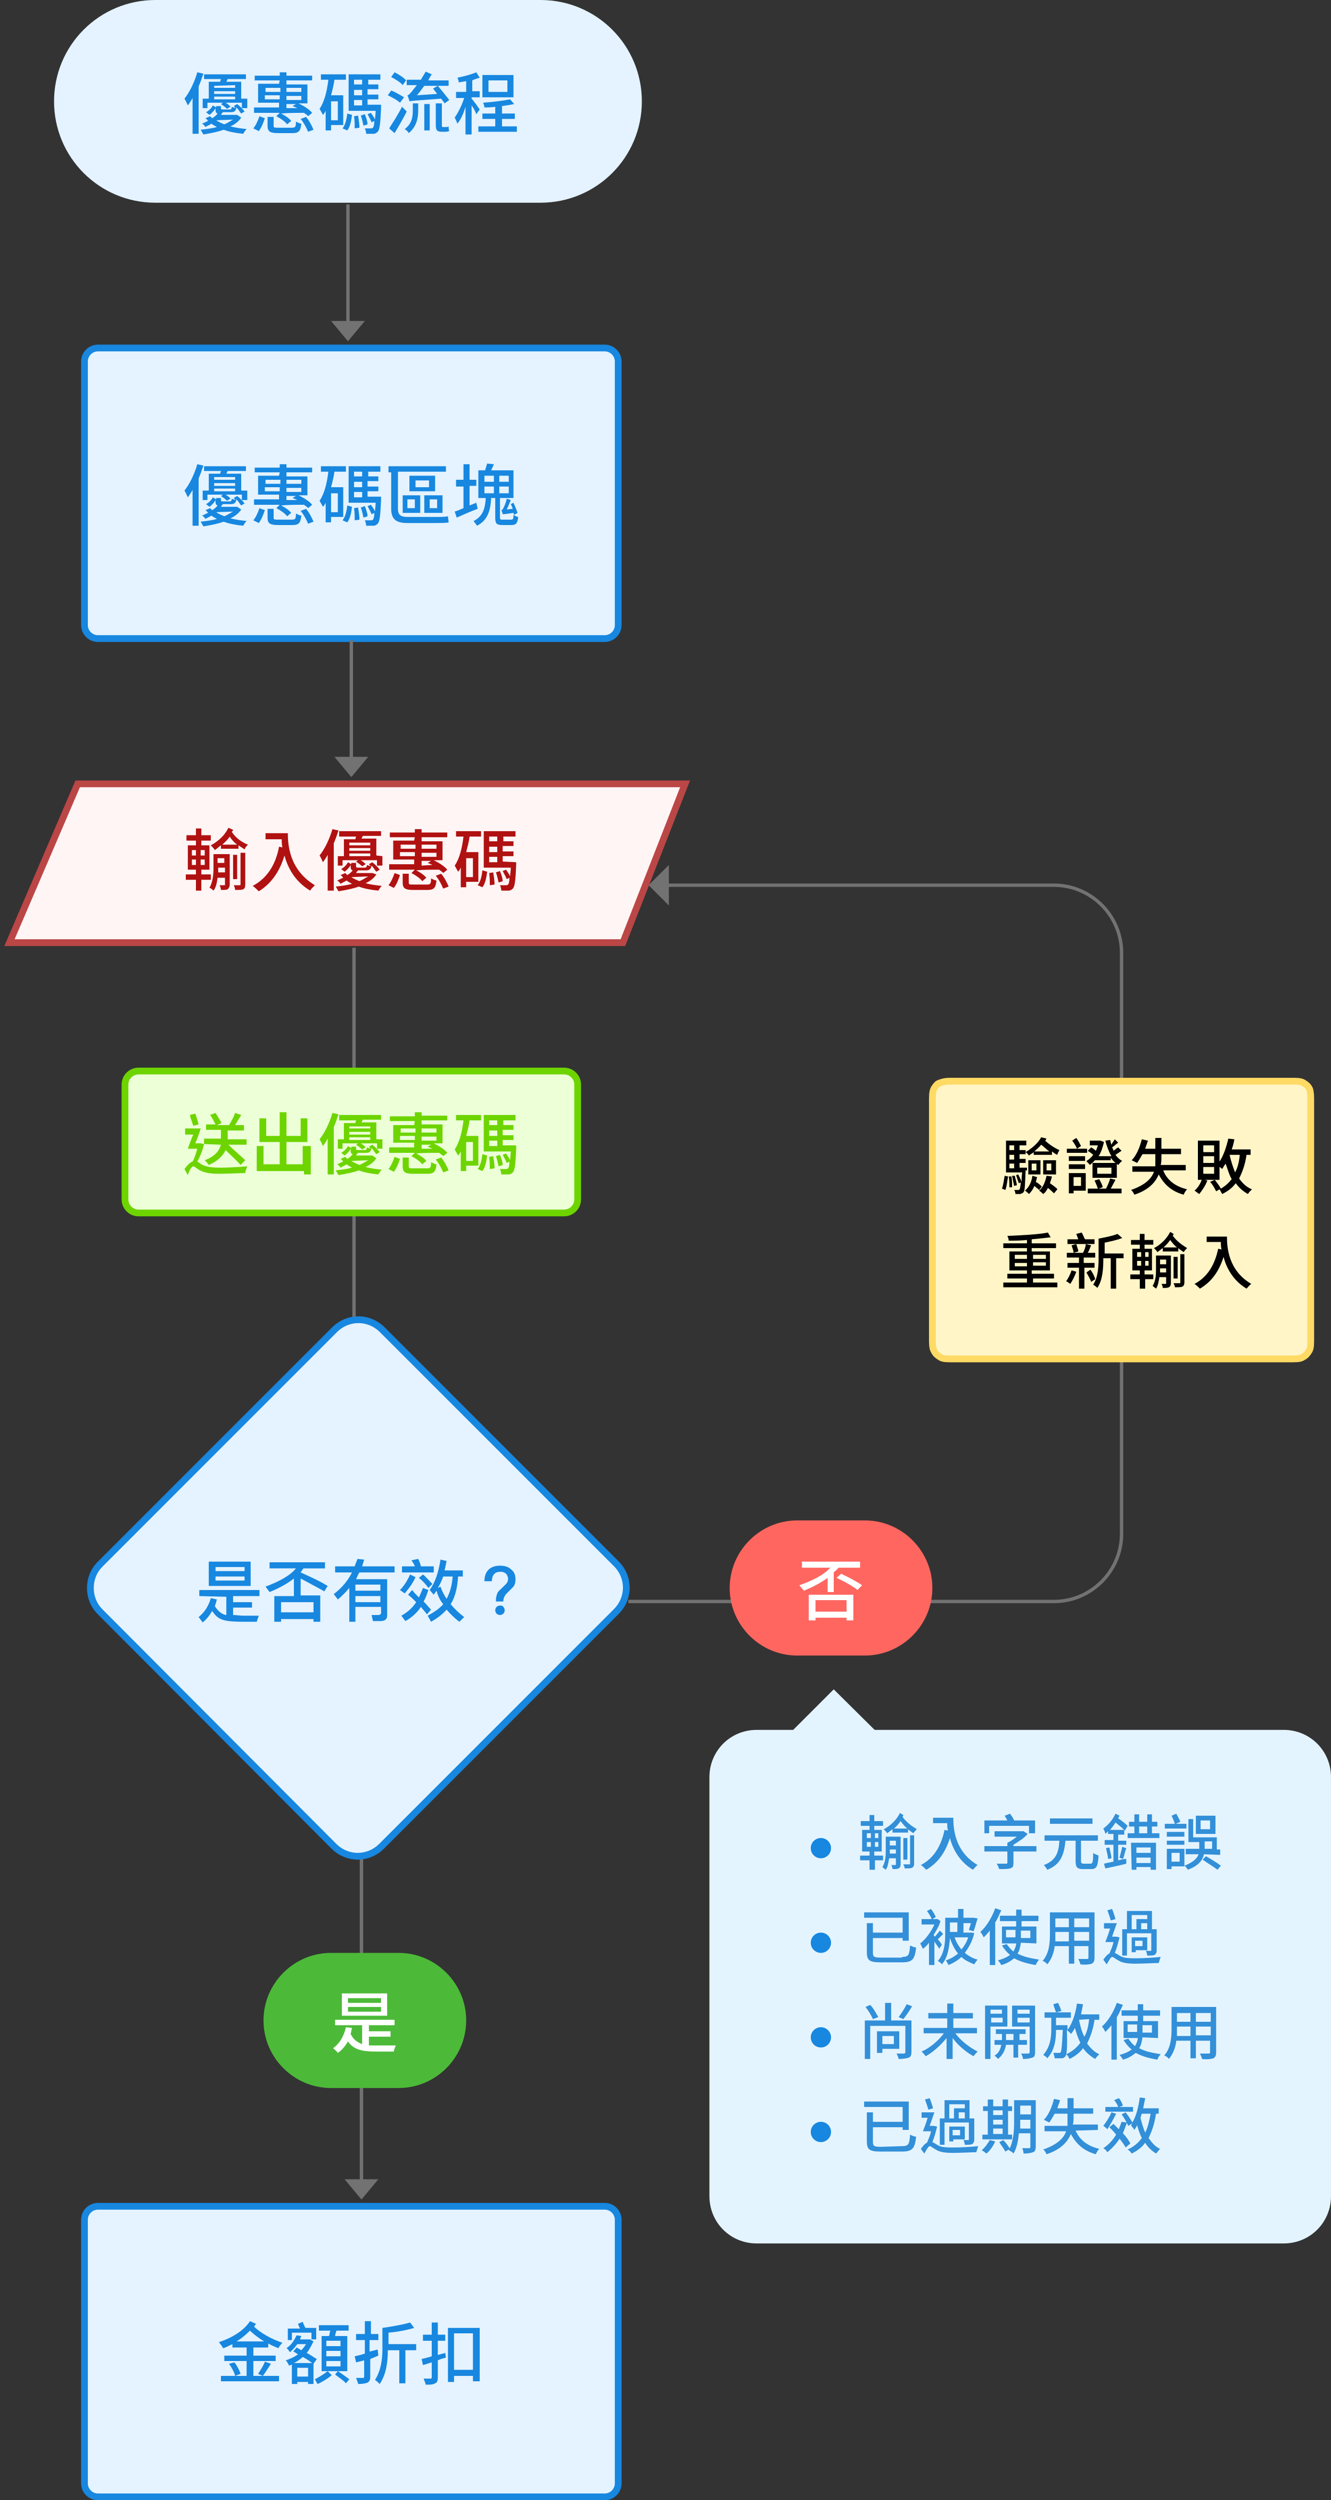 <?xml version="1.0" encoding="utf-8"?>
<!-- Generator: Adobe Illustrator 23.0.4, SVG Export Plug-In . SVG Version: 6.00 Build 0)  -->
<svg version="1.1" id="圖層_1" xmlns="http://www.w3.org/2000/svg" xmlns:xlink="http://www.w3.org/1999/xlink" x="0px" y="0px"
	 viewBox="0 0 197 370" style="enable-background:new 0 0 197 370;" xml:space="preserve">
<rect x="0" y="0" width="197" height="370" fill="#333333" stroke="none"/>
<style type="text/css">
	.st0{fill-rule:evenodd;clip-rule:evenodd;fill:#E4F3FF;}
	.st1{enable-background:new    ;}
	.st2{fill:#1787E0;}
	.st3{fill-rule:evenodd;clip-rule:evenodd;fill:#E4F3FF;stroke:#1787E0;}
	.st4{fill-rule:evenodd;clip-rule:evenodd;fill:#FFF5F5;stroke:#BB4646;}
	.st5{fill:#B01111;}
	.st6{fill:none;stroke:#727272;stroke-width:0.5;stroke-linecap:square;}
	.st7{fill-rule:evenodd;clip-rule:evenodd;fill:#727272;}
	.st8{fill-rule:evenodd;clip-rule:evenodd;fill:#4CBA38;}
	.st9{fill:#FFFFFF;}
	.st10{fill:none;stroke:#727272;stroke-width:0.5;}
	.st11{fill-rule:evenodd;clip-rule:evenodd;fill:#FF6660;}
	.st12{fill-rule:evenodd;clip-rule:evenodd;fill:#FFF5C7;stroke:#FFDA64;}
	.st13{fill-rule:evenodd;clip-rule:evenodd;fill:#E4F4FF;}
	.st14{fill:#328FD8;}
	.st15{fill-rule:evenodd;clip-rule:evenodd;fill:#1787E0;}
	.st16{fill-rule:evenodd;clip-rule:evenodd;fill:#ECFFD7;stroke:#6DD400;}
	.st17{fill:#6DD400;}
</style>
<title>Group</title>
<desc>Created with Sketch.</desc>
<g id="blue-version">
	<g id="Group" transform="translate(1, 0)">
		<path id="Rectangle" class="st0" d="M22,0h57c8.3,0,15,6.7,15,15l0,0c0,8.3-6.7,15-15,15H22c-8.3,0-15-6.7-15-15l0,0
			C7,6.7,13.7,0,22,0z"/>
		<g class="st1">
			<path class="st2" d="M29.1,10.9c-0.2,0.6-0.4,1.2-0.7,1.9v7h-0.9v-5.3c-0.2,0.4-0.5,0.8-0.7,1.1c-0.1-0.2-0.3-0.7-0.5-1
				c0.8-1,1.5-2.5,1.9-3.9L29.1,10.9z M34.7,17.4c-0.3,0.5-0.9,1-1.6,1.3c0.7,0.2,1.5,0.3,2.4,0.4c-0.2,0.2-0.4,0.5-0.5,0.7
				c-1.1-0.1-2.1-0.3-2.9-0.6c-0.8,0.3-1.8,0.5-3,0.7c-0.1-0.2-0.3-0.5-0.4-0.7c0.9-0.1,1.7-0.2,2.4-0.4c-0.3-0.2-0.6-0.3-0.8-0.5
				c-0.3,0.2-0.6,0.3-0.9,0.5c-0.1-0.2-0.3-0.4-0.5-0.5c0.3-0.1,0.6-0.3,0.9-0.4c-0.1-0.1-0.2-0.3-0.4-0.4l0.7-0.3
				c0.1,0.1,0.2,0.2,0.3,0.3c0.3-0.2,0.6-0.4,0.8-0.7c-0.3-0.1-0.3-0.3-0.3-0.7V16c-0.2,0.4-0.6,0.8-0.9,1l-0.5-0.4
				c0.4-0.2,0.8-0.6,1-1l0.5,0.3v-0.2h0.7V16c0,0.2,0.1,0.2,0.4,0.2H33c0.2,0,0.3-0.1,0.3-0.4c0.1,0.1,0.4,0.1,0.6,0.2
				c-0.1-0.1-0.2-0.2-0.3-0.3l0.5-0.3c0.4,0.3,0.9,0.8,1.1,1.1l-0.5,0.3c-0.2-0.2-0.4-0.6-0.7-0.9c-0.1,0.5-0.3,0.7-0.8,0.7H32
				c-0.1,0.1-0.2,0.2-0.3,0.4H34h0.1L34.7,17.4z M35.6,14.7V16h-0.8v-0.8h-2.4c0.3,0.2,0.6,0.4,0.7,0.6l-0.5,0.3
				c-0.2-0.2-0.6-0.5-0.9-0.7l0.3-0.2h-2.3V16H29v-1.4h0.9v-2.5h1.7c0-0.2,0.1-0.3,0.1-0.4h-2.5V11h6.2v0.7h-2.7l-0.2,0.4h2.2v2.5
				h0.9V14.7z M30.7,12.7V13h3.1v-0.4L30.7,12.7L30.7,12.7z M33.8,13.5h-3.1v0.4h3.1V13.5z M30.7,14.7h3.1v-0.4h-3.1
				C30.7,14.3,30.7,14.7,30.7,14.7z M31,17.8c0.3,0.2,0.7,0.4,1.2,0.6c0.5-0.2,0.9-0.5,1.3-0.7L31,17.8L31,17.8z"/>
			<path class="st2" d="M36.5,19c0.4-0.5,0.7-1.2,0.9-1.8l0.8,0.3c-0.2,0.6-0.5,1.4-0.9,1.9L36.5,19z M40.4,11.9h-3.7v-0.7h3.7v-0.5
				h1v0.5h3.8v0.7h-3.8v0.6h3.1v2.8h-1.3c0.8,0.4,1.6,0.9,2,1.4l-0.6,0.5c-0.1-0.2-0.4-0.3-0.6-0.5c-1.1,0-2.3,0-3.4,0.1
				c0.6,0.3,1.2,0.7,1.5,1.1l-0.6,0.5c-0.3-0.4-1-0.9-1.6-1.2l0.5-0.5c-1.4,0-2.8,0-3.8,0v-0.8c1,0,2.3,0,3.7,0v-0.7h-3.1v-2.8h3.1
				L40.4,11.9L40.4,11.9z M38.3,13.6h2.2V13h-2.2V13.6z M40.4,14.7v-0.6h-2.2v0.6H40.4z M42.2,18.9c0.5,0,0.6-0.1,0.6-0.9
				c0.2,0.1,0.6,0.3,0.8,0.3c-0.1,1.1-0.4,1.4-1.3,1.4h-2.1c-1.2,0-1.6-0.2-1.6-1.1v-1.3h0.9v1.3c0,0.3,0.1,0.3,0.7,0.3
				C40.2,18.9,42.2,18.9,42.2,18.9z M41.4,13v0.6h2.2V13H41.4z M43.6,14.2h-2.2v0.6h2.2V14.2z M43,16c-0.2-0.1-0.4-0.2-0.7-0.3
				l0.5-0.3h-1.4V16H43z M44.3,17.3c0.5,0.6,0.9,1.4,1.1,1.9l-0.8,0.3c-0.2-0.5-0.6-1.3-1.1-1.9L44.3,17.3z"/>
			<path class="st2" d="M48,18.5v0.8h-0.8v-2.9c-0.1,0.2-0.2,0.4-0.4,0.6c-0.1-0.2-0.4-0.7-0.5-0.9c0.7-1,1.1-2.6,1.3-4.3h-1.1V11
				h3.7v0.8h-1.7c-0.1,0.8-0.3,1.5-0.5,2.3h1.8v4.4H48z M49,15h-1v2.8h1V15z M49.7,19c0.4-0.5,0.6-1.3,0.7-2.2l0.7,0.2
				c-0.1,0.9-0.3,1.8-0.7,2.3L49.7,19z M55.4,15.6c0,0,0,0.2,0,0.4c-0.1,2.3-0.2,3.2-0.5,3.5c-0.2,0.2-0.4,0.3-0.6,0.3
				c-0.2,0-0.6,0-1.1,0c0-0.2-0.1-0.6-0.2-0.8c0.4,0,0.8,0,0.9,0c0.1,0,0.2,0,0.3-0.1s0.2-0.4,0.2-1L54,18.1
				c-0.1-0.3-0.4-0.8-0.6-1.2l0.5-0.2c0.2,0.3,0.5,0.7,0.6,1c0-0.3,0.1-0.8,0.1-1.3h-4V11h4.7v0.8h-1.8v0.7H55v0.7h-1.6V14H55v0.7
				h-1.6v0.8h2V15.6z M52,17.1c0.1,0.6,0.2,1.3,0.2,1.8L51.5,19c0-0.5,0-1.2-0.1-1.8L52,17.1z M51.4,11.8v0.7h1.2v-0.7H51.4z
				 M52.6,13.3h-1.2v0.8h1.2V13.3z M51.4,15.6h1.2v-0.8h-1.2V15.6z M53,16.9c0.2,0.5,0.4,1.1,0.4,1.5l-0.6,0.2
				c-0.1-0.4-0.2-1-0.4-1.5L53,16.9z"/>
			<path class="st2" d="M58.2,15.2c-0.4-0.4-1.2-0.8-1.8-1.1l0.5-0.7c0.6,0.2,1.4,0.7,1.9,1L58.2,15.2z M59.2,16.5
				c-0.5,1-1.2,2.2-1.8,3.2L56.6,19c0.5-0.8,1.3-2,1.9-3.2L59.2,16.5z M58.6,12.6c-0.3-0.4-1.1-0.9-1.7-1.2l0.5-0.7
				c0.6,0.3,1.4,0.8,1.7,1.2L58.6,12.6z M60.1,15.3h0.8v1c0,1.1-0.2,2.4-1.4,3.4c-0.1-0.2-0.4-0.5-0.6-0.6c1.1-0.8,1.2-1.9,1.2-2.8
				V15.3z M64.8,15.3c-0.1-0.2-0.3-0.4-0.5-0.7c-3.9,0.3-4.4,0.3-4.7,0.4c0-0.2-0.2-0.6-0.3-0.9c0.2,0,0.4-0.3,0.7-0.6
				c0.1-0.2,0.4-0.5,0.7-0.9h-1.5v-0.8h2.1c0.2-0.4,0.5-0.8,0.7-1.2l0.9,0.4c-0.2,0.3-0.4,0.6-0.5,0.9h3v0.8h-3.6
				c-0.4,0.5-0.7,1-1.1,1.4l3-0.2c-0.2-0.3-0.4-0.5-0.6-0.8l0.7-0.4c0.6,0.7,1.3,1.6,1.7,2.1L64.8,15.3z M61.8,15.4h0.8v3.9h-0.8
				V15.4z M65,18.8c0.1,0,0.3,0,0.4-0.1c0,0.2,0,0.5,0.1,0.7c-0.1,0-0.3,0.1-0.5,0.1h-0.6c-0.8,0-0.9-0.3-0.9-1.1v-3.1h0.9v3.1
				c0,0.3,0,0.4,0.1,0.4H65z"/>
			<path class="st2" d="M69.5,16.9c-0.1-0.3-0.4-0.9-0.7-1.3v4.3h-0.9v-4.1c-0.3,1-0.7,1.9-1.2,2.5c-0.1-0.3-0.3-0.7-0.4-0.9
				c0.5-0.7,1.1-1.9,1.4-2.9h-1.2v-0.9H68V12c-0.4,0.1-0.7,0.1-1.1,0.2c0-0.2-0.1-0.5-0.2-0.7c1-0.2,2.1-0.5,2.8-0.8l0.5,0.8
				c-0.3,0.1-0.7,0.2-1.1,0.4v1.6H70v0.9h-1.2v0.2c0.3,0.3,1,1.3,1.2,1.6L69.5,16.9z M75.5,18.7v0.8h-5.7v-0.8h2.5v-1.1h-1.9v-0.8
				h1.9v-1c-0.6,0.1-1.1,0.1-1.6,0.1c0-0.2-0.1-0.5-0.2-0.7c1.4-0.1,3-0.3,4-0.5l0.6,0.7c-0.5,0.1-1.1,0.2-1.8,0.3v1.1h1.9v0.8h-1.9
				v1.1H75.5z M75,14.4h-4.6v-3.3H75V14.4z M74.1,11.9h-2.8v1.7h2.8V11.9z"/>
		</g>
		<g id="modal" transform="translate(11, 51)">
			<path id="Rectangle-8" class="st3" d="M2.5,0.5h75c1.1,0,2,0.9,2,2v39c0,1.1-0.9,2-2,2h-75c-1.1,0-2-0.9-2-2v-39
				C0.5,1.4,1.4,0.5,2.5,0.5z"/>
			<g class="st1">
				<path class="st2" d="M18.1,17.9c-0.2,0.6-0.4,1.2-0.7,1.9v7h-0.9v-5.3c-0.2,0.4-0.5,0.8-0.7,1.1c-0.1-0.2-0.3-0.7-0.5-1
					c0.8-1,1.5-2.5,1.9-3.9L18.1,17.9z M23.7,24.4c-0.3,0.5-0.9,1-1.6,1.3c0.7,0.2,1.5,0.3,2.4,0.4c-0.2,0.2-0.4,0.5-0.5,0.7
					c-1.1-0.1-2.1-0.3-2.9-0.6c-0.8,0.3-1.8,0.5-3,0.7c-0.1-0.2-0.3-0.5-0.4-0.7c0.9-0.1,1.7-0.2,2.4-0.4c-0.3-0.2-0.6-0.3-0.8-0.5
					c-0.3,0.2-0.6,0.3-0.9,0.5c-0.1-0.2-0.3-0.4-0.5-0.5c0.3-0.1,0.6-0.3,0.9-0.4c-0.1-0.1-0.2-0.3-0.4-0.4l0.7-0.3
					c0.1,0.1,0.2,0.2,0.3,0.3c0.3-0.2,0.6-0.4,0.8-0.7c-0.3-0.1-0.3-0.3-0.3-0.7V23c-0.2,0.4-0.6,0.8-0.9,1l-0.5-0.4
					c0.4-0.2,0.8-0.6,1-1l0.5,0.3v-0.2h0.7V23c0,0.2,0.1,0.2,0.4,0.2H22c0.2,0,0.3-0.1,0.3-0.4c0.1,0.1,0.4,0.1,0.6,0.2
					c-0.1-0.1-0.2-0.2-0.3-0.3l0.5-0.3c0.4,0.3,0.9,0.8,1.1,1.1l-0.5,0.3c-0.2-0.2-0.4-0.6-0.7-0.9c-0.1,0.5-0.3,0.7-0.8,0.7H21
					c-0.1,0.1-0.2,0.2-0.3,0.4H23h0.1L23.7,24.4z M24.6,21.7V23h-0.8v-0.8h-2.4c0.3,0.2,0.6,0.4,0.7,0.6l-0.5,0.3
					c-0.2-0.2-0.6-0.5-0.9-0.7l0.3-0.2h-2.3V23H18v-1.4h0.9v-2.5h1.7c0-0.2,0.1-0.3,0.1-0.4h-2.5V18h6.2v0.7h-2.7l-0.2,0.4h2.2v2.5
					h0.9V21.7z M19.7,19.7V20h3.1v-0.4h-3.1V19.7z M22.8,20.5h-3.1v0.4h3.1V20.5z M19.7,21.7h3.1v-0.4h-3.1V21.7z M20,24.8
					c0.3,0.2,0.7,0.4,1.2,0.6c0.5-0.2,0.9-0.5,1.3-0.7L20,24.8L20,24.8z"/>
				<path class="st2" d="M25.5,26c0.4-0.5,0.7-1.2,0.9-1.8l0.8,0.3c-0.2,0.6-0.5,1.4-0.9,1.9L25.5,26z M29.4,18.9h-3.7v-0.7h3.7
					v-0.5h1v0.5h3.8v0.7h-3.8v0.6h3.1v2.8h-1.3c0.8,0.4,1.6,0.9,2,1.4l-0.6,0.5c-0.1-0.2-0.4-0.3-0.6-0.5c-1.1,0-2.3,0-3.4,0.1
					c0.6,0.3,1.2,0.7,1.5,1.1l-0.6,0.5c-0.3-0.4-1-0.9-1.6-1.2l0.5-0.5c-1.4,0-2.8,0-3.8,0v-0.8c1,0,2.3,0,3.7,0v-0.7h-3.1v-2.8h3.1
					L29.4,18.9L29.4,18.9z M27.3,20.6h2.2V20h-2.2V20.6z M29.4,21.7v-0.6h-2.2v0.6H29.4z M31.2,25.9c0.5,0,0.6-0.1,0.6-0.9
					c0.2,0.1,0.6,0.3,0.8,0.3c-0.1,1.1-0.4,1.4-1.3,1.4h-2.1c-1.2,0-1.6-0.2-1.6-1.1v-1.3h0.9v1.3c0,0.3,0.1,0.3,0.7,0.3
					C29.2,25.9,31.2,25.9,31.2,25.9z M30.4,20v0.6h2.2V20H30.4z M32.6,21.2h-2.2v0.6h2.2V21.2z M32,23c-0.2-0.1-0.4-0.2-0.7-0.3
					l0.5-0.3h-1.4V23H32z M33.3,24.3c0.5,0.6,0.9,1.4,1.1,1.9l-0.8,0.3c-0.2-0.5-0.6-1.3-1.1-1.9L33.3,24.3z"/>
				<path class="st2" d="M37,25.5v0.8h-0.8v-2.9c-0.1,0.2-0.2,0.4-0.4,0.6c-0.1-0.2-0.4-0.7-0.5-0.9c0.7-1,1.1-2.6,1.3-4.3h-1.1V18
					h3.7v0.8h-1.7c-0.1,0.8-0.3,1.5-0.5,2.3h1.8v4.4C38.8,25.5,37,25.5,37,25.5z M38,22h-1v2.8h1V22z M38.7,26
					c0.4-0.5,0.6-1.3,0.7-2.2l0.7,0.2c-0.1,0.9-0.3,1.8-0.7,2.3L38.7,26z M44.4,22.6c0,0,0,0.2,0,0.4c-0.1,2.3-0.2,3.2-0.5,3.5
					c-0.2,0.2-0.4,0.3-0.6,0.3c-0.2,0-0.6,0-1.1,0c0-0.2-0.1-0.6-0.2-0.8c0.4,0,0.8,0,0.9,0c0.1,0,0.2,0,0.3-0.1s0.2-0.4,0.2-1
					L43,25.1c-0.1-0.3-0.4-0.8-0.6-1.2l0.5-0.2c0.2,0.3,0.5,0.7,0.6,1c0-0.3,0.1-0.8,0.1-1.3h-4V18h4.7v0.8h-1.8v0.7H44v0.7h-1.6V21
					H44v0.7h-1.6v0.8h2V22.6z M41,24.1c0.1,0.6,0.2,1.3,0.2,1.8L40.5,26c0-0.5,0-1.2-0.1-1.8L41,24.1z M40.4,18.8v0.7h1.2v-0.7H40.4
					z M41.6,20.3h-1.2v0.8h1.2V20.3z M40.4,22.6h1.2v-0.8h-1.2V22.6z M42,23.9c0.2,0.5,0.4,1.1,0.4,1.5l-0.6,0.2
					c-0.1-0.4-0.2-1-0.4-1.5L42,23.9z"/>
				<path class="st2" d="M52.6,25.5c0.6,0,1.3,0,1.7-0.1c0,0.2,0.1,0.7,0.1,0.9c-0.3,0.1-1.1,0.1-1.9,0.1h-4.2
					c-1.6,0-2.4-0.5-2.4-2.1v-5.4h-0.4V18H54v0.8h-7.1v5.5c0,0.8,0.3,1.2,1.4,1.2H52.6z M47.6,22.3h2.6v2.6h-2.6V22.3z M48.3,24.2
					h1.1v-1.3h-1.1V24.2z M52.4,21.7h-3.8v-2.3h3.8V21.7z M51.5,20.1h-2v1h2V20.1z M53.5,24.9h-2.7v-2.6h2.7V24.9z M52.7,22.9h-1.1
					v1.3h1.1V22.9z"/>
				<path class="st2" d="M58.7,24.3c-1.1,0.4-2.2,0.9-3.1,1.3l-0.3-0.9c0.4-0.1,0.8-0.3,1.3-0.5V21h-1.1v-1h1.1v-2.3h0.9V20h1v0.9
					h-1v2.9l1-0.4L58.7,24.3z M63.7,25.9c0.2,0,0.3-0.1,0.3-0.7c0.2,0.1,0.5,0.3,0.7,0.3c-0.1,0.9-0.3,1.2-1,1.2h-1.3
					c-0.9,0-1.1-0.2-1.1-1.1v-2.9h-0.6c-0.1,1.8-0.5,3.3-2.1,4.1c-0.1-0.2-0.4-0.5-0.5-0.7c1.4-0.7,1.7-1.9,1.8-3.4h-1.1v-4.1h1
					c0.1-0.3,0.2-0.7,0.3-1l1,0.1c-0.1,0.3-0.3,0.6-0.4,0.9H64v4.1h-2v2.9c0,0.3,0.1,0.3,0.4,0.3C62.4,25.9,63.7,25.9,63.7,25.9z
					 M59.7,20.3h1.4v-0.9h-1.4V20.3z M59.7,22h1.4v-1h-1.4V22z M63.3,19.4h-1.4v0.9h1.4V19.4z M63.3,21h-1.4v1h1.4V21z M64.1,25.2
					c0-0.1-0.1-0.2-0.1-0.3c-1.3,0.2-1.5,0.2-1.6,0.2c0-0.1-0.1-0.4-0.2-0.6c0.1,0,0.2-0.1,0.3-0.3c0.1-0.2,0.4-0.8,0.5-1.4l0.6,0.2
					c-0.2,0.5-0.4,1-0.6,1.4l0.9-0.1c-0.1-0.3-0.2-0.5-0.3-0.7l0.4-0.2c0.2,0.5,0.5,1.1,0.6,1.5L64.1,25.2z"/>
			</g>
		</g>
		<g transform="translate(11, 326)">
			<path class="st3" d="M2.5,0.5h75c1.1,0,2,0.9,2,2v39c0,1.1-0.9,2-2,2h-75c-1.1,0-2-0.9-2-2v-39C0.5,1.4,1.4,0.5,2.5,0.5z"/>
			<g class="st1">
				<path class="st2" d="M25.5,21.4v1.2h3.3v0.8h-3.3v2.2h3.8v0.8h-8.6v-0.8h3.8v-2.2h-3.3v-0.8h3.3v-1.2h-2.1v-0.5
					c-0.5,0.2-0.9,0.5-1.4,0.6c-0.1-0.3-0.4-0.6-0.6-0.9c1.9-0.6,3.7-1.7,4.6-3.1l0.9,0.4c-0.1,0.1-0.2,0.3-0.3,0.4
					c1,1,2.7,1.9,4.2,2.4c-0.2,0.2-0.5,0.6-0.6,0.8c-0.5-0.2-1-0.4-1.5-0.7v0.6C27.7,21.4,25.5,21.4,25.5,21.4z M22.7,23.6
					c0.4,0.5,0.8,1.3,0.9,1.7l-0.8,0.3c-0.1-0.5-0.5-1.2-0.9-1.8L22.7,23.6z M27.1,20.5c-0.8-0.5-1.5-1-2.1-1.6
					c-0.6,0.6-1.3,1.2-2,1.6H27.1z M26.2,25.3c0.3-0.5,0.8-1.2,1-1.8l0.9,0.3c-0.4,0.6-0.8,1.3-1.2,1.8L26.2,25.3z"/>
				<path class="st2" d="M34.4,23.8v3h-0.8v-0.3H32v0.3h-0.8v-2.9c-0.1,0.1-0.3,0.1-0.4,0.2c-0.1-0.2-0.3-0.6-0.5-0.8
					c0.6-0.2,1.3-0.5,1.8-0.9c-0.2-0.1-0.4-0.3-0.7-0.4l0.5-0.6c0.2,0.1,0.5,0.3,0.7,0.4c0.3-0.3,0.5-0.6,0.7-0.9H32
					c-0.3,0.4-0.6,0.8-1.1,1.2c-0.1-0.2-0.3-0.5-0.5-0.6c0.8-0.5,1.2-1.3,1.5-1.9l0.7,0.1c-0.1,0.2-0.1,0.3-0.2,0.5h1.4h0.1l0.5,0.3
					c-0.3,0.6-0.6,1.2-1,1.7c0.6,0.3,1.1,0.7,1.5,0.9L34.4,23.8z M31.3,20.3h-0.7v-1.7h1.8c-0.1-0.2-0.2-0.5-0.3-0.7l0.7-0.3
					c0.1,0.3,0.3,0.7,0.4,0.9h1.6v1.7h-0.7v-1h-2.9v1.1H31.3z M34.2,23.7c-0.4-0.3-0.8-0.6-1.4-0.9c-0.4,0.4-0.9,0.7-1.3,0.9H34.2z
					 M33.6,25.7v-1.3H32v1.3H33.6z M37.1,25.5c-0.6,0.5-1.4,1-2.1,1.3c-0.1-0.2-0.3-0.5-0.4-0.7c0.6-0.3,1.4-0.8,1.9-1.2L37.1,25.5z
					 M36.7,19.7c0.1-0.3,0.1-0.6,0.2-0.8h-1.7v-0.8h4.4v0.8h-1.8c-0.1,0.3-0.2,0.6-0.2,0.8h1.8v5.2h-3.8v-5.2H36.7z M38.4,20.4h-2.1
					v0.8h2.1V20.4z M38.4,21.9h-2.1v0.8h2.1V21.9z M38.4,23.4h-2.1v0.8h2.1V23.4z M38,24.9c0.5,0.3,1.3,0.9,1.7,1.2l-0.5,0.6
					c-0.3-0.4-1.1-0.9-1.6-1.3L38,24.9z"/>
				<path class="st2" d="M42.8,23.1v2.6c0,0.5-0.1,0.7-0.4,0.9c-0.3,0.1-0.7,0.2-1.4,0.2c0-0.2-0.2-0.6-0.3-0.9c0.4,0,0.8,0,1,0
					c0.1,0,0.2,0,0.2-0.2v-2.4l-1.2,0.3l-0.2-0.9c0.4-0.1,0.9-0.2,1.5-0.4v-2h-1.3v-0.9H42v-1.9h0.9v1.9H44v0.9h-1.3V22
					c0.4-0.1,0.8-0.2,1.2-0.3l0.1,0.9L42.8,23.1z M49.6,21.8H48v4.9h-0.9v-4.9h-1.7c0,1.7-0.2,3.5-1.2,5c-0.2-0.2-0.5-0.5-0.7-0.6
					c0.9-1.4,1.1-3.1,1.1-4.6v-3.1c1.4-0.2,3.1-0.5,4.1-0.8l0.6,0.8c-1,0.3-2.5,0.6-3.8,0.7v1.7h4.1C49.6,20.9,49.6,21.8,49.6,21.8z
					"/>
				<path class="st2" d="M54,22.9c-0.4,0.1-0.8,0.2-1.2,0.4v2.5c0,0.5-0.1,0.8-0.4,0.9c-0.3,0.2-0.7,0.2-1.4,0.2
					c0-0.2-0.2-0.6-0.3-0.9c0.4,0,0.8,0,1,0c0.1,0,0.2,0,0.2-0.2v-2.2L50.6,24l-0.2-0.9c0.4-0.1,0.9-0.2,1.5-0.4v-2.3h-1.3v-0.9h1.3
					v-1.8h0.9v1.8h1.1v0.9h-1.1v2.1l1.1-0.3L54,22.9z M59,18.4v8h-1v-0.8h-2.8v0.9h-0.9v-8H59V18.4z M58,24.7v-5.4h-2.8v5.4H58z"/>
			</g>
		</g>
		<polygon id="Path-2" class="st4" points="10.5,116 0.4,139.5 91.2,139.5 100.4,116 		"/>
		<g class="st1">
			<path class="st5" d="M28.8,130.2v1.6H28v-1.6h-1.5v-0.8H28v-0.7h-1.2v-3.6H28v-0.7h-1.4v-0.8H28v-1h0.8v1h1.4v0.8h-1.4v0.7H30
				v3.6h-1.2v0.7h1.4v0.8H28.8z M27.4,126.6H28v-0.8h-0.6V126.6z M27.4,128H28v-0.8h-0.6V128z M29.3,125.8h-0.6v0.8h0.6V125.8z
				 M29.3,127.2h-0.6v0.8h0.6V127.2z M33,130.9c0,0.3-0.1,0.5-0.3,0.7c-0.2,0.1-0.5,0.1-1,0.1c0-0.2-0.1-0.5-0.2-0.7
				c0.3,0,0.6,0,0.7,0c0.1,0,0.1,0,0.1-0.1v-1h-1.1c-0.1,0.7-0.2,1.4-0.6,1.9c-0.1-0.1-0.4-0.4-0.6-0.4c0.5-0.9,0.6-2,0.6-2.9v-2.1
				H33V130.9z M33.5,122.8c0,0.1-0.1,0.2-0.2,0.3c0.6,0.9,1.4,1.5,2.4,1.9c-0.2,0.2-0.4,0.4-0.5,0.7c-0.3-0.2-0.6-0.4-0.9-0.6v0.5
				h-2.6v-0.5c-0.3,0.2-0.6,0.5-0.9,0.7c-0.1-0.2-0.4-0.5-0.6-0.7c1.1-0.6,2.1-1.5,2.6-2.6L33.5,122.8z M32.3,129.2v-0.8h-1l0,0
				c0,0.2,0,0.5,0,0.7h1V129.2z M31.2,127v0.7h1V127H31.2z M34.1,125c-0.4-0.3-0.8-0.7-1.1-1.2c-0.3,0.5-0.7,0.8-1.1,1.2H34.1z
				 M34.1,130.1h-0.6v-3.6h0.6V130.1z M34.6,126.2h0.7v4.7c0,0.4-0.1,0.6-0.3,0.7c-0.2,0.1-0.6,0.1-1.2,0.1c0-0.2-0.1-0.5-0.2-0.7
				c0.4,0,0.8,0,0.9,0c0.1,0,0.1,0,0.1-0.2V126.2z"/>
			<path class="st5" d="M41.6,123.2c0,1.8,0.2,5.5,4,7.8c-0.2,0.2-0.6,0.6-0.7,0.8c-2.3-1.4-3.3-3.4-3.8-5.2c-0.7,2.4-2,4.2-3.8,5.3
				c-0.2-0.2-0.6-0.6-0.9-0.8c2.1-1.1,3.4-3.1,3.9-5.8l0.5,0.1c-0.1-0.4-0.1-0.8-0.1-1.2h-2.4v-0.9h3.3V123.2z"/>
			<path class="st5" d="M49.1,122.9c-0.2,0.6-0.4,1.2-0.7,1.9v7h-0.9v-5.3c-0.2,0.4-0.5,0.8-0.7,1.1c-0.1-0.2-0.3-0.7-0.5-1
				c0.8-1,1.5-2.5,1.9-3.9L49.1,122.9z M54.7,129.4c-0.3,0.5-0.9,1-1.6,1.3c0.7,0.2,1.5,0.3,2.4,0.4c-0.2,0.2-0.4,0.5-0.5,0.7
				c-1.1-0.1-2.1-0.3-2.9-0.6c-0.8,0.3-1.8,0.5-3,0.7c-0.1-0.2-0.3-0.5-0.4-0.7c0.9-0.1,1.7-0.2,2.4-0.4c-0.3-0.2-0.6-0.3-0.8-0.5
				c-0.3,0.2-0.6,0.3-0.9,0.5c-0.1-0.2-0.3-0.4-0.5-0.5c0.3-0.1,0.6-0.3,0.9-0.4c-0.1-0.1-0.2-0.3-0.4-0.4l0.7-0.3
				c0.1,0.1,0.2,0.2,0.3,0.3c0.3-0.2,0.6-0.4,0.8-0.7c-0.3-0.1-0.3-0.3-0.3-0.7V128c-0.2,0.4-0.6,0.8-0.9,1l-0.5-0.4
				c0.4-0.2,0.8-0.6,1-1l0.5,0.3v-0.2h0.7v0.5c0,0.2,0.1,0.2,0.4,0.2H53c0.2,0,0.3-0.1,0.3-0.4c0.1,0.1,0.4,0.1,0.6,0.2
				c-0.1-0.1-0.2-0.2-0.3-0.3l0.5-0.3c0.4,0.3,0.9,0.8,1.1,1.1l-0.5,0.3c-0.2-0.2-0.4-0.6-0.7-0.9c-0.1,0.5-0.3,0.7-0.8,0.7H52
				c-0.1,0.1-0.2,0.2-0.3,0.4H54h0.1L54.7,129.4z M55.6,126.7v1.4h-0.8v-0.8h-2.4c0.3,0.2,0.6,0.4,0.7,0.6l-0.5,0.3
				c-0.2-0.2-0.6-0.5-0.9-0.7l0.3-0.2h-2.3v0.8H49v-1.4h0.9v-2.5h1.7c0-0.2,0.1-0.3,0.1-0.4h-2.5V123h6.2v0.7h-2.7l-0.2,0.4h2.2v2.5
				L55.6,126.7L55.6,126.7z M50.7,124.7v0.4h3.1v-0.4H50.7z M53.8,125.5h-3.1v0.4h3.1V125.5z M50.7,126.7h3.1v-0.4h-3.1V126.7z
				 M51,129.8c0.3,0.2,0.7,0.4,1.2,0.6c0.5-0.2,0.9-0.5,1.3-0.7L51,129.8L51,129.8z"/>
			<path class="st5" d="M56.5,131c0.4-0.5,0.7-1.2,0.9-1.8l0.8,0.3c-0.2,0.6-0.5,1.4-0.9,1.9L56.5,131z M60.4,123.9h-3.7v-0.7h3.7
				v-0.5h1v0.5h3.8v0.7h-3.8v0.6h3.1v2.8h-1.3c0.8,0.4,1.6,0.9,2,1.4l-0.6,0.5c-0.1-0.2-0.4-0.3-0.6-0.5c-1.1,0-2.3,0-3.4,0.1
				c0.6,0.3,1.2,0.7,1.5,1.1l-0.6,0.5c-0.3-0.4-1-0.9-1.6-1.2l0.5-0.5c-1.4,0-2.8,0-3.8,0v-0.8c1,0,2.3,0,3.7,0v-0.7h-3.1v-2.8h3.1
				L60.4,123.9L60.4,123.9z M58.3,125.6h2.2V125h-2.2V125.6z M60.4,126.7v-0.6h-2.2v0.6H60.4z M62.2,130.9c0.5,0,0.6-0.1,0.6-0.9
				c0.2,0.1,0.6,0.3,0.8,0.3c-0.1,1.1-0.4,1.4-1.3,1.4h-2.1c-1.2,0-1.6-0.2-1.6-1.1v-1.3h0.9v1.3c0,0.3,0.1,0.3,0.7,0.3H62.2z
				 M61.4,125v0.6h2.2V125H61.4z M63.6,126.2h-2.2v0.6h2.2V126.2z M63,128c-0.2-0.1-0.4-0.2-0.7-0.3l0.5-0.3h-1.4v0.7L63,128z
				 M64.3,129.3c0.5,0.6,0.9,1.4,1.1,1.9l-0.8,0.3c-0.2-0.5-0.6-1.3-1.1-1.9L64.3,129.3z"/>
			<path class="st5" d="M68,130.5v0.8h-0.8v-2.9c-0.1,0.2-0.2,0.4-0.4,0.6c-0.1-0.2-0.4-0.7-0.5-0.9c0.7-1,1.1-2.6,1.3-4.3h-1.1V123
				h3.7v0.8h-1.7c-0.1,0.8-0.3,1.5-0.5,2.3h1.8v4.4H68z M69,127h-1v2.8h1V127z M69.7,131c0.4-0.5,0.6-1.3,0.7-2.2l0.7,0.2
				c-0.1,0.9-0.3,1.8-0.7,2.3L69.7,131z M75.4,127.6c0,0,0,0.2,0,0.4c-0.1,2.3-0.2,3.2-0.5,3.5c-0.2,0.2-0.4,0.3-0.6,0.3
				s-0.6,0-1.1,0c0-0.2-0.1-0.6-0.2-0.8c0.4,0,0.8,0,0.9,0s0.2,0,0.3-0.1c0.1-0.1,0.2-0.4,0.2-1l-0.4,0.2c-0.1-0.3-0.4-0.8-0.6-1.2
				l0.5-0.2c0.2,0.3,0.5,0.7,0.6,1c0-0.3,0.1-0.8,0.1-1.3h-4V123h4.7v0.8h-1.8v0.7H75v0.7h-1.6v0.8H75v0.7h-1.6v0.8L75.4,127.6
				L75.4,127.6z M72,129.1c0.1,0.6,0.2,1.3,0.2,1.8l-0.7,0.1c0-0.5,0-1.2-0.1-1.8L72,129.1z M71.4,123.8v0.7h1.2v-0.7H71.4z
				 M72.6,125.3h-1.2v0.8h1.2V125.3z M71.4,127.6h1.2v-0.8h-1.2V127.6z M73,128.9c0.2,0.5,0.4,1.1,0.4,1.5l-0.6,0.2
				c-0.1-0.4-0.2-1-0.4-1.5L73,128.9z"/>
		</g>
		
			<g transform="translate(50.5, 40.5) rotate(-270) translate(-50.5, -40.5) translate(40.5, 37.5)">
			<g id="arrow-1.2">
				<path id="Line" class="st6" d="M0,3h19"/>
				<polygon id="Triangle" class="st7" points="17,5.5 17,0.5 20,3 				"/>
			</g>
		</g>
		
			<g transform="translate(51, 105) rotate(-270) translate(-51, -105) translate(41, 102)">
			<g>
				<path class="st6" d="M0,3h19"/>
				<polygon class="st7" points="17,5.5 17,0.5 20,3 				"/>
			</g>
		</g>
		
			<g transform="translate(52.5, 298) rotate(-270) translate(-52.5, -298) translate(24.5, 294.5)">
			<g transform="translate(0.5, 0.5)">
				<path class="st6" d="M0,3h53.9"/>
				<polygon class="st7" points="52,5.5 52,0.5 55,3 				"/>
			</g>
		</g>
		<path class="st6" d="M51.4,140.5V204"/>
		<g id="question" transform="translate(9, 192)">
			<path class="st3" d="M4.8,39.5L39.5,4.8c2-2,5.1-2,7.1,0l34.6,34.6c2,2,2,5.1,0,7.1L46.5,81.2c-2,2-5.1,2-7.1,0L4.8,46.5
				C2.9,44.6,2.9,41.4,4.8,39.5z"/>
			<g class="st1">
				<path class="st2" d="M19.5,44.2v-0.9h8.9v0.9h-3.9v0.9h2.8v0.8h-2.8V47c0.5,0,1,0.1,1.6,0.1c0.9,0,1.6,0,2.2,0L28,48
					c-0.7,0-1.3,0-1.9,0c-1.7,0-2.8-0.1-3.4-0.4c-0.5-0.2-0.9-0.6-1.3-1.2c-0.4,0.7-0.9,1.3-1.4,1.7l-0.6-0.8
					c0.9-0.7,1.5-1.7,1.8-2.8l0.9,0.2c-0.1,0.4-0.2,0.7-0.3,1c0.4,0.6,0.8,1,1.3,1.2c0.1,0,0.2,0.1,0.4,0.1v-2.7L19.5,44.2
					L19.5,44.2z M27.1,39.1v3.6h-6.2v-3.6H27.1z M26.2,40.5v-0.6h-4.3v0.6H26.2z M26.2,41.3h-4.3v0.6h4.3V41.3z"/>
				<path class="st2" d="M38.1,39.2v0.9h-3.2c-0.1,0.2-0.3,0.4-0.4,0.6l0,0c1.3,0.6,2.7,1.2,4,2L38,43.5c-1.4-0.8-2.6-1.4-3.5-1.9
					v2.5h2.9V48h-1v-0.4h-4.8V48h-1v-3.8h2.9v-2.6c-0.9,0.7-2.1,1.4-3.6,2l-0.6-0.8c2.1-0.8,3.6-1.6,4.5-2.7h-3.9v-0.9H38.1z
					 M36.4,46.6v-1.5h-4.8v1.5H36.4z"/>
				<path class="st2" d="M42.6,45.9V48h-0.9v-5c-0.5,0.6-1.1,1.2-1.7,1.7l-0.6-0.8c1.2-0.9,2.1-2,2.7-3.2h-2.5v-0.9h2.9
					c0.1-0.4,0.3-0.7,0.4-1.1l1,0.1c-0.1,0.3-0.2,0.7-0.3,1h4.8v0.9h-5.2c-0.2,0.3-0.3,0.6-0.5,1h4.6v5.4c0,0.5-0.3,0.8-1,0.8h-1.1
					L45,47c0.4,0,0.7,0,1,0c0.2,0,0.4-0.1,0.4-0.3v-0.9h-3.8V45.9z M42.6,43.4h3.7v-0.9h-3.7V43.4z M42.6,44.2v0.9h3.7v-0.9H42.6z"
					/>
				<path class="st2" d="M51.5,41.4c-0.4,0.9-1,1.7-1.6,2.4l-0.7-0.5c0.6-0.6,1.1-1.4,1.5-2.3L51.5,41.4z M52,44.4
					c0.2-0.4,0.4-0.9,0.6-1.4l0.8,0.3c-0.2,0.6-0.4,1.2-0.7,1.7c0.4,0.4,0.7,0.8,1.1,1.2l-0.6,0.7c-0.3-0.4-0.6-0.7-0.9-1.1
					c-0.6,0.9-1.4,1.6-2.3,2.1l-0.6-0.8c0.9-0.5,1.6-1.1,2.2-2c-0.4-0.4-0.8-0.8-1.2-1.1l0.6-0.7C51.3,43.7,51.6,44,52,44.4z
					 M52.3,39.8h1.9v0.9h-4.7v-0.9h1.9c-0.1-0.3-0.3-0.6-0.5-0.9l1-0.2C52.1,39.1,52.2,39.4,52.3,39.8z M52,41.5l0.6-0.5
					c0.4,0.3,0.8,0.8,1.4,1.4L53.4,43C53,42.4,52.5,41.9,52,41.5z M54.6,43.4c-0.1,0.2-0.3,0.4-0.4,0.6l-0.6-0.7
					c0.8-1.1,1.3-2.6,1.6-4.5l0.9,0.2c-0.1,0.5-0.2,1-0.3,1.4h2.7v0.9h-0.7c-0.1,1.6-0.4,3-1.1,4.1c0.6,0.7,1.2,1.3,2,1.9L58,48
					c-0.7-0.5-1.4-1.2-1.9-1.8c-0.6,0.7-1.4,1.3-2.3,1.8l-0.5-0.9c0.9-0.5,1.7-1,2.3-1.7C55.1,44.8,54.8,44.1,54.6,43.4z M54.8,43
					l0.4-0.2c0.2,0.6,0.5,1.2,0.9,1.8c0.5-0.9,0.8-2,0.9-3.3h-1.4C55.4,41.9,55.1,42.5,54.8,43z"/>
				<path class="st2" d="M65.7,40.3c0.4,0.3,0.6,0.8,0.6,1.4c0,0.5-0.1,0.9-0.4,1.2c-0.1,0.1-0.4,0.4-0.8,0.8
					c-0.2,0.2-0.3,0.3-0.4,0.5s-0.2,0.4-0.2,0.7V45h-1.1v-0.2c0-0.4,0.1-0.7,0.2-1c0.1-0.3,0.4-0.5,0.7-0.8c0.3-0.3,0.5-0.5,0.6-0.6
					c0.2-0.2,0.3-0.5,0.3-0.7c0-0.3-0.1-0.6-0.3-0.8c-0.2-0.2-0.5-0.3-0.8-0.3c-0.4,0-0.8,0.1-1,0.4c-0.2,0.2-0.3,0.6-0.3,1h-1.1
					c0-0.7,0.2-1.3,0.6-1.7c0.4-0.4,1-0.6,1.7-0.6C64.8,39.7,65.3,39.9,65.7,40.3z M64.5,45.8c0.1,0.1,0.2,0.3,0.2,0.5
					s-0.1,0.4-0.2,0.5C64.4,46.9,64.2,47,64,47c-0.2,0-0.4-0.1-0.5-0.2c-0.1-0.1-0.2-0.3-0.2-0.5s0.1-0.4,0.2-0.5
					c0.1-0.1,0.3-0.2,0.5-0.2C64.2,45.6,64.4,45.6,64.5,45.8z"/>
			</g>
		</g>
		<g id="success" transform="translate(38, 289)">
			<path class="st8" d="M10,0h10c5.5,0,10,4.5,10,10l0,0c0,5.5-4.5,10-10,10H10C4.5,20,0,15.5,0,10l0,0C0,4.5,4.5,0,10,0z"/>
			<g class="st1">
				<path class="st9" d="M15.6,13.7c0.3,0,0.7,0,1,0c0.4,0,2.4,0,3,0c-0.1,0.2-0.3,0.6-0.3,0.9h-2.8c-1.9,0-3.2-0.3-4-1.5
					c-0.4,0.7-0.9,1.3-1.5,1.7c-0.1-0.2-0.5-0.5-0.7-0.7c1-0.7,1.6-1.8,1.9-3.1l0.9,0.1C13,11.4,13,11.7,12.9,12
					c0.4,0.8,0.9,1.2,1.7,1.5v-2.8h-4V9.9h8.8v0.8h-3.8v0.9h3.2v0.8h-3.2C15.6,12.4,15.6,13.7,15.6,13.7z M18.3,9.3h-6.7V6h6.7V9.3z
					 M17.4,6.7h-4.9v0.7h4.9V6.7z M17.4,8h-4.9v0.7h4.9V8z"/>
			</g>
		</g>
		
			<g transform="translate(128.5, 182.5) rotate(-180) translate(-128.5, -182.5) translate(92, 128)">
			<g id="arrow-8.2">
				<path id="Path-6" class="st10" d="M73,0H10C4.5,0,0,4.5,0,10v86c0,5.5,4.5,10,10,10h58.5"/>
				<polygon id="Triangle-2-Copy-4" class="st7" points="67,109 67,103 70,106 				"/>
			</g>
		</g>
		<g transform="translate(107, 225)">
			<path class="st11" d="M10,0h10c5.5,0,10,4.5,10,10l0,0c0,5.5-4.5,10-10,10H10C4.5,20,0,15.5,0,10l0,0C0,4.5,4.5,0,10,0z"/>
			<g class="st1">
				<path class="st9" d="M14.5,8.5c-1.1,0.8-2.3,1.4-3.5,1.9c-0.2-0.2-0.5-0.6-0.7-0.8C12,9,13.8,8.2,14.9,7h-4.2V6.1h8.6V7h-3.2
					c-0.2,0.3-0.5,0.5-0.7,0.7v2.9h-0.9C14.5,10.6,14.5,8.5,14.5,8.5z M11.7,11h6.6v3.8h-1v-0.4h-4.6v0.4h-1
					C11.7,14.8,11.7,11,11.7,11z M12.7,11.8v1.7h4.6v-1.7H12.7z M16.5,7.9c1.1,0.5,2.4,1.2,3.1,1.7l-0.7,0.7c-0.7-0.6-2-1.3-3.1-1.8
					L16.5,7.9z"/>
			</g>
		</g>
		<g id="Group-2" transform="translate(137, 160)">
			<path class="st12" d="M2.6,0h50.9c0.9,0,1.2,0.1,1.5,0.3s0.6,0.4,0.8,0.8C55.9,1.3,56,1.7,56,2.6v35.9c0,0.9-0.1,1.2-0.3,1.5
				s-0.4,0.6-0.8,0.8c-0.3,0.2-0.6,0.3-1.5,0.3H2.6c-0.9,0-1.2-0.1-1.5-0.3S0.5,40.4,0.3,40C0.1,39.7,0,39.3,0,38.4V2.6
				C0,1.7,0.1,1.3,0.3,1S0.7,0.4,1,0.3S1.7,0,2.6,0z"/>
			<g class="st1">
				<g>
					<path d="M10.3,15.9c0.2-0.5,0.3-1.4,0.4-1.9l0.5,0.1c-0.1,0.6-0.2,1.5-0.4,2L10.3,15.9z M13.8,13.2c-0.1,2.2-0.1,3-0.3,3.2
						c-0.1,0.2-0.3,0.2-0.5,0.3c-0.2,0-0.4,0-0.7,0c0-0.2-0.1-0.5-0.2-0.6c0.3,0,0.5,0,0.6,0s0.2,0,0.2-0.1c0.1-0.1,0.1-0.4,0.2-1
						l-0.3,0.1c-0.1-0.3-0.3-0.8-0.4-1.2l0.3-0.1c0.2,0.4,0.4,0.8,0.5,1.1c0-0.3,0-0.8,0.1-1.4h-2.4V8.8h3v0.7h-1v0.7h0.9v0.3
						c1-0.6,1.9-1.4,2.3-2.2l0.8,0.2c-0.1,0.1-0.1,0.2-0.2,0.3c0.5,0.5,1.4,1.1,2.1,1.4c-0.1,0.2-0.3,0.5-0.3,0.7
						c-0.3-0.1-0.5-0.3-0.8-0.5v0.5H15v-0.4c-0.2,0.2-0.5,0.3-0.7,0.5c-0.1-0.1-0.3-0.4-0.5-0.5v0.3h-0.9v0.7h0.9v0.6h-0.9v0.7H14
						v0.4H13.8z M11.7,14.1c0.1,0.5,0.1,1.2,0.1,1.6h-0.4c0-0.4,0-1.1-0.1-1.6H11.7z M11.4,9.5v0.7h0.7V9.5H11.4z M12.1,10.9h-0.7
						v0.7h0.7V10.9z M11.4,12.9h0.7v-0.7h-0.7V12.9z M12.2,14c0.1,0.5,0.3,1.1,0.3,1.4l-0.4,0.1c-0.1-0.4-0.2-1-0.3-1.5H12.2z
						 M15.5,14.2c-0.1,0.3-0.1,0.5-0.2,0.7c0.4,0.2,0.7,0.5,0.9,0.7l-0.4,0.5c-0.2-0.2-0.5-0.4-0.7-0.6c-0.2,0.5-0.5,0.9-0.8,1.2
						c-0.1-0.1-0.4-0.4-0.6-0.5c0.6-0.5,1-1.3,1.1-2.2L15.5,14.2z M14.2,11.7H16v2.1h-1.8V11.7z M14.7,13.2h0.7v-1h-0.7V13.2z
						 M17.3,10.4c-0.4-0.3-0.8-0.7-1.2-1c-0.3,0.4-0.7,0.7-1,1H17.3z M17.7,14.1c-0.1,0.4-0.2,0.7-0.3,1c0.4,0.3,0.9,0.6,1.1,0.9
						L18,16.6c-0.2-0.2-0.5-0.5-0.9-0.8c-0.2,0.4-0.4,0.7-0.7,0.9c-0.1-0.1-0.4-0.4-0.6-0.5c0.6-0.5,0.9-1.3,1.1-2.2L17.7,14.1z
						 M16.4,11.7h1.9v2.1h-1.9V11.7z M16.9,13.2h0.7v-1h-0.7V13.2z"/>
					<path d="M22.9,10.6h-3V10h1.5c-0.1-0.3-0.4-0.8-0.7-1.2l0.6-0.4c0.3,0.4,0.5,0.8,0.7,1.2L21.4,10h1.5V10.6z M22.7,16.2h-1.8
						v0.4h-0.7v-3h2.5V16.2z M22.6,11.8h-2.4v-0.7h2.4V11.8z M20.2,12.3h2.4V13h-2.4V12.3z M20.9,14.2v1.3H22v-1.3H20.9z M24.4,11.3
						c-0.3,0.4-0.7,0.8-1.1,1.1c-0.1-0.2-0.4-0.4-0.5-0.6c0.4-0.2,0.7-0.5,1-0.9c-0.2-0.2-0.5-0.4-0.8-0.6l0.5-0.5
						c0.2,0.1,0.5,0.3,0.7,0.5c0.1-0.2,0.2-0.5,0.3-0.8h-1.2V8.8h1.5h0.1L25.4,9c-0.2,0.8-0.4,1.5-0.8,2.1h1.9
						c-0.4-0.7-0.7-1.5-0.9-2.3l0.7-0.1c0.1,0.2,0.1,0.5,0.2,0.7C26.7,9,26.9,8.8,27,8.6l0.5,0.5c-0.3,0.2-0.6,0.5-0.9,0.7
						c0.1,0.2,0.2,0.3,0.2,0.5c0.3-0.2,0.5-0.4,0.7-0.5l0.5,0.5c-0.3,0.2-0.6,0.4-0.9,0.6c0.3,0.4,0.6,0.7,1,0.9
						c-0.2,0.1-0.4,0.4-0.6,0.6c-0.4-0.3-0.8-0.6-1.1-1.1v0.4h-2.3v-0.4H24.4z M27.1,14.6c-0.2,0.4-0.5,0.9-0.7,1.3H28v0.7h-5v-0.7
						h1.5c-0.1-0.3-0.3-0.8-0.5-1.2l0.7-0.2c0.2,0.4,0.5,0.9,0.5,1.2l-0.6,0.2h1.1c0.2-0.4,0.5-1,0.6-1.5L27.1,14.6z M23.7,12.1h3.6
						v2.2h-3.6V12.1z M24.4,13.7h2.1v-0.9h-2.1V13.7z"/>
					<path d="M34.2,13.3c0.6,1.4,1.8,2.3,3.5,2.7c-0.2,0.2-0.4,0.5-0.5,0.8c-1.8-0.5-2.9-1.5-3.7-3c-0.5,1.2-1.5,2.3-3.6,3
						c-0.1-0.2-0.3-0.6-0.5-0.7c2-0.7,3-1.6,3.4-2.7h-3.2v-0.8H33c0-0.6,0-1,0-1.4v-0.4h-1.9c-0.3,0.5-0.5,0.9-0.8,1.3
						c-0.2-0.1-0.6-0.3-0.8-0.4c0.7-0.7,1.2-1.9,1.5-3.1l0.9,0.2c-0.1,0.4-0.3,0.8-0.4,1.2H33V8.4h0.9V10h2.9v0.8h-2.9v0.4
						c0,0.4,0,0.8-0.1,1.2h3.7v0.8h-3.3V13.3z"/>
					<path d="M40.7,14.7c-0.3,0.8-0.8,1.5-1.2,2c-0.2-0.1-0.5-0.4-0.7-0.5c0.5-0.4,0.9-1.1,1.1-1.7L40.7,14.7z M46.5,10.9
						c-0.2,1.4-0.6,2.5-1.1,3.5c0.5,0.7,1.1,1.3,1.9,1.6c-0.2,0.2-0.5,0.5-0.6,0.7c-0.7-0.4-1.3-0.9-1.8-1.6c-0.5,0.7-1.2,1.2-2,1.6
						c-0.1-0.2-0.3-0.5-0.4-0.7L42,16.3c-0.2-0.4-0.5-1-0.9-1.4l0.7-0.3c0.3,0.4,0.7,0.9,0.9,1.3c0.7-0.4,1.2-0.9,1.6-1.4
						c-0.4-0.7-0.6-1.5-0.9-2.3c-0.2,0.3-0.4,0.6-0.5,0.8c-0.1-0.1-0.2-0.2-0.4-0.3v1.9h-3.2V8.8h3.2v3.1c0.6-0.9,1-2.1,1.3-3.4
						l0.9,0.1c-0.1,0.5-0.2,1-0.4,1.5h2.8v0.8C47.1,10.9,46.5,10.9,46.5,10.9z M41.7,9.5h-1.6v1h1.6V9.5z M41.7,11.1h-1.6v1h1.6
						V11.1z M41.7,12.7h-1.6v1h1.6V12.7z M44,10.9c0.2,1,0.5,1.8,0.8,2.6c0.4-0.7,0.6-1.6,0.7-2.6H44z"/>
				</g>
			</g>
			<g class="st1">
				<g>
					<path d="M18.5,29.8v0.7h-8v-0.7H14v-0.6h-2.9v-0.7H14V28h-2.6v-2.8H14v-0.5h-3.5V24H14v-0.5c-0.9,0.1-1.8,0.1-2.7,0.1
						c0-0.2-0.1-0.5-0.2-0.7c2.1-0.1,4.5-0.2,6-0.5l0.4,0.7c-0.8,0.1-1.7,0.2-2.8,0.3V24h3.6v0.7h-3.6v0.5h2.7V28h-2.7v0.5H18v0.7
						h-3.1v0.6C14.9,29.8,18.5,29.8,18.5,29.8z M12.3,26.3H14v-0.6h-1.8v0.6H12.3z M14,27.4v-0.5h-1.8v0.5H14z M14.9,25.7v0.6h1.9
						v-0.6H14.9z M16.8,26.8h-1.9v0.5h1.9V26.8z"/>
					<path d="M21.3,28.2c-0.2,0.6-0.6,1.4-0.9,1.8c-0.1-0.1-0.4-0.3-0.6-0.4c0.3-0.4,0.6-1,0.8-1.6L21.3,28.2z M22.5,27.6v3.1h-0.8
						v-3.1H20v-0.7h1.7v-0.8h-1.8v-0.7h1c0-0.3-0.2-0.8-0.3-1.1l0.7-0.2c0.1,0.4,0.3,0.8,0.3,1.1l-0.7,0.2h1.4
						c0.2-0.4,0.4-0.9,0.4-1.3l0.8,0.2c-0.2,0.4-0.3,0.8-0.5,1.1h1.1v0.7h-1.7v0.8H24v0.7C24,27.6,22.5,27.6,22.5,27.6z M24,24.1h-4
						v-0.7h1.6c-0.1-0.3-0.2-0.5-0.3-0.8l0.8-0.2c0.2,0.3,0.3,0.7,0.5,1H24V24.1z M23.4,27.9c0.3,0.4,0.6,1,0.7,1.4l-0.6,0.4
						c-0.1-0.4-0.5-1-0.7-1.4L23.4,27.9z M28.1,26.2h-0.9v4.5h-0.8v-4.5h-1.1v0.2c0,1.3-0.1,3.1-0.9,4.2c-0.1-0.2-0.5-0.4-0.6-0.5
						c0.7-1,0.8-2.6,0.8-3.7v-3.1c1-0.2,2.1-0.4,2.8-0.7l0.7,0.6c-0.7,0.3-1.7,0.5-2.6,0.7v1.6h2.8v0.7H28.1z"/>
					<path d="M31.5,29.3v1.4h-0.8v-1.4h-1.4v-0.7h1.4V28h-1.1v-3.2h1.1v-0.6h-1.3v-0.7h1.3v-0.9h0.7v0.9h1.3v0.7h-1.3v0.6h1.1V28
						h-1.1v0.6h1.3v0.7H31.5z M30.3,26h0.6v-0.7h-0.6V26z M30.3,27.3h0.6v-0.7h-0.6V27.3z M32,25.3h-0.5V26H32V25.3z M32,26.6h-0.5
						v0.7H32V26.6z M35.3,29.9c0,0.3-0.1,0.5-0.3,0.6s-0.5,0.1-0.9,0.1c0-0.2-0.1-0.5-0.2-0.6c0.3,0,0.5,0,0.6,0s0.1,0,0.1-0.1V29
						h-1c-0.1,0.6-0.2,1.3-0.5,1.7c-0.1-0.1-0.4-0.3-0.5-0.4c0.5-0.8,0.5-1.8,0.5-2.6v-1.9h2.2C35.3,25.8,35.3,29.9,35.3,29.9z
						 M35.7,22.6c0,0.1-0.1,0.2-0.1,0.3c0.6,0.8,1.3,1.3,2.1,1.8c-0.2,0.2-0.4,0.4-0.5,0.6c-0.3-0.2-0.6-0.4-0.8-0.6v0.5h-2.3v-0.5
						c-0.3,0.2-0.5,0.4-0.8,0.6c-0.1-0.2-0.3-0.4-0.5-0.6c1-0.5,1.9-1.4,2.4-2.4L35.7,22.6z M34.6,28.4v-0.7h-0.9l0,0
						c0,0.2,0,0.4,0,0.6h0.9V28.4z M33.7,26.4v0.7h0.9v-0.7H33.7z M36.2,24.6c-0.4-0.3-0.7-0.7-1-1.1c-0.3,0.4-0.6,0.8-1,1.1H36.2z
						 M36.3,29.2h-0.6V26h0.6V29.2z M36.7,25.6h0.6v4.2c0,0.3-0.1,0.5-0.3,0.6s-0.6,0.1-1.1,0.1c0-0.2-0.1-0.4-0.2-0.6
						c0.4,0,0.7,0,0.9,0c0.1,0,0.1,0,0.1-0.1V25.6z"/>
				</g>
			</g>
			<g class="st1">
				<g>
					<path d="M43.6,23c0,1.6,0.2,5,3.6,7c-0.2,0.1-0.5,0.5-0.7,0.7c-2-1.2-3-3.1-3.4-4.7c-0.7,2.2-1.8,3.7-3.5,4.7
						c-0.2-0.2-0.5-0.5-0.8-0.7c1.9-1,3-2.8,3.5-5.2l0.5,0.1c-0.1-0.4-0.1-0.7-0.1-1.1h-2.1V23H43.6z"/>
				</g>
			</g>
		</g>
		<g id="note" transform="translate(104, 250)">
			<path id="Rectangle-5" class="st13" d="M7,6h78c3.9,0,7,3.1,7,7v62c0,3.9-3.1,7-7,7H7c-3.9,0-7-3.1-7-7V13C0,9.1,3.1,6,7,6z"/>
			<polygon id="Rectangle-6" class="st13" points="18.4,0 29.8,11.3 17.3,23.8 6,12.4 			"/>
			<g class="st1">
				<path class="st14" d="M24.5,25.3v1.4h-0.8v-1.4h-1.4v-0.7h1.4V24h-1.1v-3.2h1.1v-0.6h-1.3v-0.7h1.3v-0.9h0.7v0.9h1.3v0.7h-1.3
					v0.6h1.1V24h-1.1v0.6h1.3v0.7H24.5z M23.3,22h0.6v-0.7h-0.6V22z M23.3,23.3h0.6v-0.7h-0.6V23.3z M25,21.3h-0.5V22H25V21.3z
					 M25,22.6h-0.5v0.7H25V22.6z M28.3,25.9c0,0.3-0.1,0.5-0.3,0.6c-0.2,0.1-0.5,0.1-0.9,0.1c0-0.2-0.1-0.5-0.2-0.6
					c0.3,0,0.5,0,0.6,0s0.1,0,0.1-0.1V25h-1c-0.1,0.6-0.2,1.3-0.5,1.7c-0.1-0.1-0.4-0.3-0.5-0.4c0.5-0.8,0.5-1.8,0.5-2.6v-1.9h2.2
					C28.3,21.8,28.3,25.9,28.3,25.9z M28.7,18.6c0,0.1-0.1,0.2-0.1,0.3c0.6,0.8,1.3,1.3,2.1,1.8c-0.2,0.2-0.4,0.4-0.5,0.6
					c-0.3-0.2-0.6-0.4-0.8-0.6v0.5h-2.3v-0.5c-0.3,0.2-0.5,0.4-0.8,0.6c-0.1-0.2-0.3-0.4-0.5-0.6c1-0.5,1.9-1.4,2.4-2.4L28.7,18.6z
					 M27.6,24.4v-0.7h-0.9l0,0c0,0.2,0,0.4,0,0.6h0.9V24.4z M26.7,22.4v0.7h0.9v-0.7H26.7z M29.3,20.6c-0.4-0.3-0.7-0.7-1-1.1
					c-0.3,0.4-0.6,0.8-1,1.1H29.3z M29.3,25.2h-0.6V22h0.6V25.2z M29.7,21.6h0.6v4.2c0,0.3-0.1,0.5-0.3,0.6
					c-0.2,0.1-0.6,0.1-1.1,0.1c0-0.2-0.1-0.4-0.2-0.6c0.4,0,0.7,0,0.9,0c0.1,0,0.1,0,0.1-0.1V21.6z"/>
				<path class="st14" d="M36.1,19c0,1.6,0.2,5,3.6,7c-0.2,0.1-0.5,0.5-0.7,0.7c-2-1.2-3-3.1-3.4-4.7c-0.7,2.2-1.8,3.7-3.5,4.7
					c-0.2-0.2-0.5-0.5-0.8-0.7c1.9-1,3-2.8,3.5-5.2l0.5,0.1c-0.1-0.4-0.1-0.7-0.1-1.1h-2.1V19H36.1z"/>
				<path class="st14" d="M48.4,24H45v1.7c0,0.5-0.1,0.7-0.5,0.8c-0.4,0.1-0.9,0.1-1.6,0.1c-0.1-0.2-0.2-0.6-0.4-0.8
					c0.6,0,1.2,0,1.4,0s0.2,0,0.2-0.2V24h-3.4v-0.8h3.4v-0.5c0.5-0.2,1-0.6,1.4-0.9h-3.3V21h4.1h0.2l0.6,0.4
					C46.6,22,45.8,22.5,45,23v0.2h3.4C48.4,23.2,48.4,24,48.4,24z M41.5,21.3h-0.8v-1.9h3.4c-0.1-0.2-0.3-0.5-0.4-0.7l0.8-0.3
					c0.2,0.3,0.5,0.7,0.6,1h3.1v1.9h-0.9v-1.1h-5.9v1.1H41.5z"/>
				<path class="st14" d="M56.4,25.8c0.3,0,0.4-0.2,0.4-1.6c0.2,0.2,0.6,0.3,0.8,0.4c-0.1,1.6-0.3,2-1.1,2h-1.2
					c-0.9,0-1.1-0.3-1.1-1.2v-3h-1.5c-0.2,1.9-0.6,3.5-2.7,4.3c-0.1-0.2-0.3-0.5-0.5-0.7c1.9-0.7,2.2-2,2.3-3.6h-2.2v-0.8h7.9v0.8
					H55v3c0,0.3,0.1,0.4,0.4,0.4C55.4,25.8,56.4,25.8,56.4,25.8z M56.7,19.9h-6.3v-0.8h6.3V19.9z"/>
				<path class="st14" d="M60.5,25.3c0.4-0.1,0.8-0.2,1.2-0.2v0.7c-1.1,0.3-2.2,0.5-3.1,0.7l-0.2-0.7c0.4-0.1,0.9-0.2,1.4-0.3V23
					h-1.3v-0.7h1.3v-0.9H59V21c-0.1,0.1-0.3,0.3-0.4,0.4c0-0.2-0.2-0.6-0.3-0.8c0.7-0.5,1.4-1.3,1.8-2.2l0.6,0.3
					c-0.1,0.1-0.1,0.2-0.2,0.4c0.5,0.3,1.1,0.8,1.4,1.1l-0.4,0.7c-0.4-0.4-0.9-0.8-1.4-1.2c-0.2,0.4-0.5,0.7-0.8,1.1h2.1v0.7h-0.9
					v0.9h1.2V23h-1.2C60.5,23,60.5,25.3,60.5,25.3z M59.2,23.4c0.1,0.5,0.3,1.2,0.3,1.6L59,25.1c0-0.4-0.2-1.1-0.3-1.6L59.2,23.4z
					 M60.7,24.9c0.1-0.4,0.3-1.1,0.4-1.6l0.6,0.2c-0.2,0.5-0.3,1.2-0.5,1.6L60.7,24.9z M66.6,21.3V22h-4.7v-0.7h1v-1h-0.8v-0.7h0.8
					v-1.1h0.7v1.1h1.2v-1.1h0.7v1.1h0.8v0.7h-0.8v1H66.6z M62.4,22.7h3.7v4h-0.8v-0.4h-2.1v0.4h-0.7L62.4,22.7L62.4,22.7z
					 M63.2,23.4v0.8h2.1v-0.8H63.2z M65.3,25.7v-0.8h-2.1v0.8H65.3z M63.6,21.3h1.2v-1h-1.2C63.6,20.3,63.6,21.3,63.6,21.3z"/>
				<path class="st14" d="M70.6,20.6h-3.2v-0.7h1.5c-0.1-0.3-0.3-0.8-0.5-1.2l0.7-0.3c0.2,0.4,0.5,0.9,0.6,1.2L69,19.9h1.6V20.6z
					 M73.2,24.4c-0.2,0.9-0.8,1.7-2.4,2.3c-0.1-0.2-0.3-0.5-0.5-0.6v0.1h-1.9v0.4h-0.7v-3h2.6v2.5c1.3-0.5,1.9-1.1,2.1-1.7h-1.9
					v-0.8h2c0-0.1,0-0.2,0-0.2v-0.8h-1.6v-3.4h0.7v2.7h3.5v1.8h0.5v0.8L73.2,24.4L73.2,24.4z M70.3,21.8h-2.6v-0.7h2.6V21.8z
					 M67.7,22.4h2.6V23h-2.6V22.4z M69.6,24.2h-1.2v1.3h1.2V24.2z M74.9,21.4H72v-2.7h2.9V21.4z M74.1,19.4h-1.4v1.3h1.4V19.4z
					 M73.5,24.7c0.7,0.4,1.7,1,2.2,1.4l-0.5,0.6c-0.5-0.4-1.5-1-2.2-1.5L73.5,24.7z M73.3,23.4c0,0.1,0,0.2,0,0.2h1.1v-1.1h-1.1
					V23.4z"/>
			</g>
			<g class="st1">
				<path class="st14" d="M28.5,39.6c1,0,1.1-0.3,1.2-1.7c0.2,0.1,0.6,0.3,0.9,0.3c-0.2,1.7-0.5,2.2-2.1,2.2h-3.2
					c-1.6,0-2-0.3-2-1.5v-4.3h0.9V36h4.4v-2.2h-5.7V33h6.6v4.2h-0.9v-0.4h-4.4V39c0,0.6,0.2,0.7,1.2,0.7h3.1V39.6z"/>
				<path class="st14" d="M34,38.4c-0.1-0.3-0.5-0.7-0.7-1.1v3.5h-0.8v-3.3c-0.3,0.4-0.6,0.7-0.9,0.9c-0.1-0.2-0.3-0.6-0.4-0.8
					c0.8-0.6,1.6-1.7,2.1-2.8h-1.9V34h1.5c-0.1-0.3-0.4-0.8-0.7-1.2l0.6-0.3c0.3,0.4,0.6,0.9,0.7,1.2L33,34h0.7h0.1l0.4,0.3
					c-0.2,0.7-0.6,1.4-1,2v0.1c0.1,0.1,0.1,0.1,0.2,0.2c0.2-0.3,0.5-0.6,0.7-0.9l0.5,0.5c-0.3,0.3-0.6,0.6-0.8,0.8
					c0.3,0.3,0.5,0.6,0.6,0.8L34,38.4z M39.2,36.1c-0.3,1.2-0.8,2.1-1.4,2.9c0.5,0.4,1.1,0.8,1.9,1c-0.2,0.2-0.4,0.5-0.5,0.7
					c-0.7-0.3-1.4-0.6-1.9-1.1c-0.5,0.5-1.2,0.9-1.9,1.2c-0.1-0.2-0.3-0.5-0.4-0.7c0.7-0.2,1.3-0.6,1.8-1c-0.5-0.6-0.9-1.4-1.2-2.3
					c-0.1,1.3-0.3,2.9-1.2,3.9c-0.1-0.2-0.4-0.4-0.6-0.5c1-1.1,1.1-2.8,1.1-4v-2.4h1.9v-1.3h0.8v1.3H39h0.1l0.6,0.1
					c-0.2,0.6-0.4,1.4-0.6,1.9l-0.7-0.2c0.1-0.3,0.2-0.6,0.3-1h-1.1V36h1.1h0.2L39.2,36.1z M35.6,34.5v1.4h1.1v-1.4H35.6z
					 M36.3,36.7c0.2,0.7,0.6,1.3,1,1.8c0.4-0.5,0.8-1.1,1-1.8H36.3z"/>
				<path class="st14" d="M43.2,32.7c-0.3,0.6-0.5,1.2-0.9,1.8v6.3h-0.8v-5.1c-0.3,0.4-0.6,0.7-0.9,1c-0.1-0.2-0.3-0.6-0.5-0.8
					c0.9-0.8,1.7-2.1,2.2-3.5L43.2,32.7z M46.1,37.5c-0.1,0.6-0.2,1.2-0.5,1.6c0.9,0.5,2,0.7,3.2,0.9c-0.2,0.2-0.4,0.5-0.5,0.8
					c-1.2-0.2-2.3-0.5-3.2-1c-0.5,0.4-1.1,0.8-1.9,1c-0.1-0.2-0.3-0.5-0.5-0.7c0.8-0.2,1.4-0.5,1.8-0.8c-0.5-0.4-0.9-0.9-1.2-1.4
					l0.7-0.2c0.3,0.4,0.6,0.8,1,1.1c0.2-0.4,0.4-0.8,0.4-1.2h-2.1v-2.5h2.1v-0.8H43v-0.8h2.4v-0.9h0.8v0.9h2.5v0.8h-2.5v0.8h2.2v2.5
					L46.1,37.5L46.1,37.5z M45.3,36.8v-0.3v-0.9h-1.4v1.1h1.4V36.8z M46.1,35.6v0.9c0,0.1,0,0.2,0,0.3h1.4v-1.1h-1.4V35.6z"/>
				<path class="st14" d="M57,39.7c0,0.5-0.1,0.7-0.4,0.9c-0.3,0.1-0.9,0.2-1.7,0.1c0-0.2-0.2-0.6-0.3-0.8c0.6,0,1.2,0,1.3,0
					c0.2,0,0.2-0.1,0.2-0.2V38H54v2.6h-0.8V38h-2.1c-0.1,1-0.5,2-1.1,2.7c-0.1-0.2-0.5-0.5-0.7-0.5c1-1.1,1.1-2.7,1.1-4V33H57V39.7z
					 M53.2,37.2v-1.3h-2v0.4c0,0.3,0,0.6,0,1h2V37.2z M51.2,33.9v1.3h2v-1.3H51.2z M56.2,33.9H54v1.3h2.2V33.9z M56.2,37.2v-1.3H54
					v1.3H56.2z"/>
				<path class="st14" d="M60.7,36.7c-0.2,0.8-0.4,1.6-0.7,2.3c0.2,0.1,0.4,0.2,0.7,0.4c0.6,0.4,1.4,0.4,2.5,0.4
					c1.1,0,2.6-0.1,3.6-0.2c-0.1,0.2-0.2,0.6-0.3,0.9c-0.7,0-2.3,0.1-3.4,0.1c-1.2,0-2-0.1-2.6-0.5c-0.4-0.2-0.7-0.5-0.9-0.5
					s-0.5,0.6-0.8,1.1L58.3,40c0.3-0.4,0.6-0.8,0.9-0.9c0.2-0.5,0.5-1.1,0.6-1.7h-1.2c0.2-0.5,0.5-1.3,0.7-2h-0.9v-0.8h1.9
					c-0.2,0.6-0.5,1.4-0.7,2h0.5h0.1L60.7,36.7z M59.4,34.2c-0.1-0.4-0.3-1-0.5-1.5l0.7-0.2c0.2,0.5,0.4,1.1,0.5,1.5L59.4,34.2z
					 M61.8,39.4h-0.7v-3.9h0.7v-2.7h3.7v2.7h0.7v3.1c0,0.4-0.1,0.5-0.3,0.7c-0.2,0.1-0.6,0.1-1.1,0.1c0-0.2-0.1-0.5-0.2-0.7
					c0.3,0,0.6,0,0.7,0s0.1,0,0.1-0.1v-2.5h-3.6C61.8,36.1,61.8,39.4,61.8,39.4z M64.8,38.6h-1.7v0.3h-0.6v-2.2h2.3V38.6z
					 M62.5,35.5h0.7V34h1.6v-0.6h-2.3C62.5,33.4,62.5,35.5,62.5,35.5z M64.1,37.2H63V38h1.1V37.2z M64.8,34.6h-0.9v0.9h0.9V34.6z"/>
			</g>
			<g class="st1">
				<path class="st14" d="M24.2,48.8c-0.2-0.5-0.7-1.3-1.1-1.8l0.7-0.3c0.5,0.5,0.9,1.3,1.2,1.8L24.2,48.8z M29.9,53.7
					c0,0.4-0.1,0.7-0.4,0.8s-0.8,0.2-1.5,0.2c0-0.2-0.2-0.6-0.3-0.8c0.5,0,1,0,1.1,0s0.2-0.1,0.2-0.2v-3.9h-5.2v4.9H23V49h3v-2.6
					h0.9V49h3C29.9,49,29.9,53.7,29.9,53.7z M25.6,53.2v0.6h-0.8v-3.2h3.3v2.6C28.1,53.2,25.6,53.2,25.6,53.2z M25.6,51.3v1.2h1.7
					v-1.2H25.6z M30,46.9c-0.4,0.7-0.9,1.4-1.3,1.9L28,48.5c0.4-0.5,0.9-1.3,1.2-1.9L30,46.9z"/>
				<path class="st14" d="M36.4,50.9c0.8,1.1,2.1,2.1,3.3,2.7c-0.2,0.2-0.5,0.5-0.6,0.7c-1.1-0.6-2.3-1.6-3.1-2.7v3.1h-0.9v-3.1
					c-0.9,1.1-2,2.1-3.1,2.7c-0.1-0.2-0.4-0.5-0.6-0.7c1.2-0.5,2.5-1.6,3.3-2.7h-3v-0.8h3.5v-1.4h-2.8v-0.8h2.8v-1.4h0.9v1.4H39v0.8
					h-2.9v1.4h3.5v0.8H36.4z"/>
				<path class="st14" d="M41.6,49.9v4.8h-0.8v-7.9h3.3v3.1C44.1,49.9,41.6,49.9,41.6,49.9z M41.6,47.4V48h1.7v-0.6H41.6z
					 M43.4,49.3v-0.7h-1.7v0.7H43.4z M45.7,52.6v1.9H45v-1.9h-1.1c-0.1,0.6-0.4,1.5-1.2,2.1c-0.1-0.2-0.4-0.4-0.5-0.5
					c0.7-0.4,0.9-1.1,1-1.6h-1v-0.7h1.1V51h-0.9v-0.7h4.4V51h-0.9v0.9H47v0.7H45.7z M45,51.9V51h-1.1v0.9H45z M48.2,53.7
					c0,0.5-0.1,0.7-0.4,0.8c-0.3,0.1-0.7,0.2-1.4,0.2c0-0.2-0.1-0.6-0.3-0.8c0.5,0,0.9,0,1.1,0c0.1,0,0.2-0.1,0.2-0.2v-3.8h-2.6
					v-3.1h3.4V53.7z M45.6,47.4V48h1.8v-0.6H45.6z M47.4,49.3v-0.7h-1.8v0.7H47.4z"/>
				<path class="st14" d="M57,48.9c-0.2,1.4-0.6,2.5-1.1,3.5c0.5,0.7,1.1,1.3,1.8,1.6c-0.2,0.2-0.5,0.5-0.6,0.7
					c-0.7-0.4-1.3-0.9-1.8-1.6c-0.5,0.7-1.2,1.2-2,1.6c-0.1-0.2-0.3-0.6-0.5-0.7c0.9-0.4,1.6-1,2.1-1.7c-0.3-0.6-0.6-1.4-0.8-2.2
					c-0.2,0.4-0.4,0.7-0.6,0.9c-0.1-0.2-0.4-0.4-0.6-0.6c0.1,2.6,0,3.6-0.2,3.9c-0.2,0.2-0.3,0.3-0.6,0.3c-0.2,0-0.6,0-1,0
					c0-0.2-0.1-0.5-0.2-0.8c0.3,0,0.6,0,0.8,0c0.1,0,0.2,0,0.3-0.1c0.1-0.2,0.2-1,0.3-3.3h-1c0,1.5-0.2,3-1.3,4.2
					c-0.1-0.2-0.4-0.4-0.6-0.5c1-1.1,1.2-2.5,1.2-3.7v-1.8h-1v-0.8h3.9v0.8h-2.2v1.1H53c0,0,0,0.3,0,0.4v0.3
					c0.7-0.9,1.2-2.4,1.4-3.9l0.9,0.1c-0.1,0.5-0.2,1-0.3,1.5h2.7v0.8C57.7,48.9,57,48.9,57,48.9z M51.3,47.8
					c-0.1-0.3-0.3-0.8-0.4-1.2l0.7-0.2c0.2,0.4,0.4,0.9,0.5,1.2L51.3,47.8z M54.7,48.9c0.2,0.9,0.4,1.8,0.8,2.5
					c0.4-0.7,0.6-1.6,0.7-2.6L54.7,48.9L54.7,48.9z"/>
				<path class="st14" d="M61.2,46.7c-0.3,0.6-0.5,1.2-0.9,1.8v6.3h-0.8v-5.1c-0.3,0.4-0.6,0.7-0.9,1c-0.1-0.2-0.3-0.6-0.5-0.8
					c0.9-0.8,1.7-2.1,2.2-3.5L61.2,46.7z M64.1,51.5c-0.1,0.6-0.2,1.2-0.5,1.6c0.9,0.5,2,0.7,3.2,0.9c-0.2,0.2-0.4,0.5-0.5,0.8
					c-1.2-0.2-2.3-0.5-3.2-1c-0.5,0.4-1.1,0.8-1.9,1c-0.1-0.2-0.3-0.5-0.5-0.7c0.8-0.2,1.4-0.5,1.8-0.8c-0.5-0.4-0.9-0.9-1.2-1.4
					l0.7-0.2c0.3,0.4,0.6,0.8,1,1.1c0.2-0.4,0.4-0.8,0.4-1.2h-2.1v-2.5h2.1v-0.8H61v-0.8h2.4v-0.9h0.8v0.9h2.5v0.8h-2.5v0.8h2.2v2.5
					L64.1,51.5L64.1,51.5z M63.3,50.8v-0.3v-0.9h-1.4v1.1h1.4V50.8z M64.1,49.6v0.9c0,0.1,0,0.2,0,0.3h1.4v-1.1h-1.4V49.6z"/>
				<path class="st14" d="M75,53.7c0,0.5-0.1,0.7-0.4,0.9c-0.3,0.1-0.9,0.2-1.7,0.1c0-0.2-0.2-0.6-0.3-0.8c0.6,0,1.2,0,1.3,0
					c0.2,0,0.2-0.1,0.2-0.2V52H72v2.6h-0.8V52h-2.1c-0.1,1-0.5,2-1.1,2.7c-0.1-0.2-0.5-0.5-0.7-0.5c1-1.1,1.1-2.7,1.1-4V47H75V53.7z
					 M71.2,51.2v-1.3h-2v0.4c0,0.3,0,0.6,0,1h2V51.2z M69.2,47.9v1.3h2v-1.3H69.2z M74.2,47.9H72v1.3h2.2V47.9z M74.2,51.2v-1.3H72
					v1.3H74.2z"/>
			</g>
			<g class="st1">
				<path class="st14" d="M28.5,67.6c1,0,1.1-0.3,1.2-1.7c0.2,0.1,0.6,0.3,0.9,0.3c-0.2,1.7-0.5,2.2-2.1,2.2h-3.2
					c-1.6,0-2-0.3-2-1.5v-4.3h0.9V64h4.4v-2.2h-5.7V61h6.6v4.2h-0.9v-0.4h-4.4V67c0,0.6,0.2,0.7,1.2,0.7L28.5,67.6L28.5,67.6z"/>
				<path class="st14" d="M33.7,64.7c-0.2,0.8-0.4,1.6-0.7,2.3c0.2,0.1,0.4,0.2,0.7,0.4c0.6,0.4,1.4,0.4,2.5,0.4s2.6-0.1,3.6-0.2
					c-0.1,0.2-0.2,0.6-0.3,0.9c-0.7,0-2.3,0.1-3.4,0.1c-1.2,0-2-0.1-2.6-0.5c-0.4-0.2-0.7-0.5-0.9-0.5s-0.5,0.6-0.8,1.1L31.3,68
					c0.3-0.4,0.6-0.8,0.9-0.9c0.2-0.5,0.5-1.1,0.6-1.7h-1.2c0.2-0.5,0.5-1.3,0.7-2h-0.9v-0.8h1.9c-0.2,0.6-0.5,1.4-0.7,2h0.5h0.1
					L33.7,64.7z M32.4,62.2c-0.1-0.4-0.3-1-0.5-1.5l0.7-0.2c0.2,0.5,0.4,1.1,0.5,1.5L32.4,62.2z M34.8,67.4h-0.7v-3.9h0.7v-2.7h3.7
					v2.7h0.7v3.1c0,0.4-0.1,0.5-0.3,0.7c-0.2,0.1-0.6,0.1-1.1,0.1c0-0.2-0.1-0.5-0.2-0.7c0.3,0,0.6,0,0.7,0c0.1,0,0.1,0,0.1-0.1
					v-2.5h-3.6C34.8,64.1,34.8,67.4,34.8,67.4z M37.8,66.6h-1.7v0.3h-0.6v-2.2h2.3V66.6z M35.5,63.5h0.7V62h1.6v-0.6h-2.3V63.5z
					 M37.1,65.2H36V66h1.1V65.2z M37.8,62.6h-0.9v0.9h0.9V62.6z"/>
				<path class="st14" d="M42.3,66.9c-0.3,0.7-0.8,1.4-1.3,1.8c-0.1-0.1-0.5-0.4-0.7-0.5c0.5-0.4,0.9-1,1.2-1.5L42.3,66.9z
					 M44.8,66.6h-4.4v-0.7h0.8v-3.5h-0.7v-0.7h0.7v-1H42v1h1.4v-1h0.8v1h0.6v0.7h-0.6v3.5h0.6V66.6z M42,62.3V63h1.4v-0.7H42z
					 M42,64.4h1.4v-0.7H42V64.4z M42,65.8h1.4V65H42V65.8z M43.5,66.7c0.4,0.4,0.8,1,1,1.3l-0.7,0.4c-0.2-0.4-0.6-0.9-0.9-1.4
					L43.5,66.7z M48.3,67.7c0,0.4-0.1,0.7-0.4,0.8c-0.3,0.1-0.7,0.2-1.4,0.2c0-0.2-0.1-0.6-0.2-0.8c0.4,0,0.9,0,1,0s0.2,0,0.2-0.2
					v-2h-1.7c-0.1,1.1-0.3,2.2-0.8,3c-0.1-0.2-0.5-0.4-0.7-0.5c0.7-1.2,0.8-2.9,0.8-4.2v-3.2h3.2C48.3,60.8,48.3,67.7,48.3,67.7z
					 M47.5,65v-1.3H46v0.5c0,0.3,0,0.5,0,0.8H47.5z M46,61.6v1.3h1.6v-1.3H46z"/>
				<path class="st14" d="M54.2,65.3c0.6,1.4,1.8,2.3,3.5,2.7c-0.2,0.2-0.4,0.5-0.5,0.8c-1.8-0.5-2.9-1.5-3.7-3
					c-0.5,1.2-1.5,2.3-3.6,3c-0.1-0.2-0.3-0.6-0.5-0.7c2-0.7,3-1.6,3.4-2.7h-3.2v-0.8H53c0-0.6,0-1,0-1.4v-0.4h-1.9
					c-0.3,0.5-0.5,0.9-0.8,1.3c-0.2-0.1-0.6-0.3-0.8-0.4c0.7-0.7,1.2-1.9,1.5-3.1l0.9,0.2c-0.1,0.4-0.3,0.8-0.4,1.2H53v-1.5h0.9V62
					h2.9v0.8h-2.9v0.4c0,0.4,0,0.8-0.1,1.2h3.7v0.8L54.2,65.3L54.2,65.3z"/>
				<path class="st14" d="M60.2,62.8c-0.4,0.8-0.9,1.7-1.3,2.3c-0.1-0.1-0.4-0.4-0.6-0.5c0.4-0.5,0.9-1.3,1.2-2L60.2,62.8z
					 M61.6,67.8c-0.2-0.4-0.5-0.8-0.9-1.3c-0.5,0.8-1.1,1.4-1.8,2c-0.1-0.2-0.4-0.5-0.6-0.6c0.8-0.5,1.4-1.2,1.9-2
					c-0.3-0.4-0.7-0.8-1-1.1l0.6-0.5c0.2,0.2,0.5,0.5,0.8,0.8c0.1-0.4,0.3-0.7,0.4-1.1l0.8,0.1c-0.2,0.6-0.4,1.1-0.6,1.6
					c0.5,0.5,0.9,1.1,1.1,1.5L61.6,67.8z M62.7,62.5h-4.1v-0.7h1.9c-0.1-0.3-0.3-0.7-0.6-1l0.7-0.3c0.3,0.3,0.5,0.8,0.6,1.1
					l-0.5,0.2h2C62.7,61.8,62.7,62.5,62.7,62.5z M66.1,62.8c-0.2,1.4-0.6,2.6-1.1,3.6c0.5,0.7,1,1.3,1.7,1.6
					c-0.2,0.2-0.4,0.5-0.6,0.7c-0.6-0.4-1.2-0.9-1.6-1.6c-0.5,0.7-1.2,1.2-2,1.6c-0.1-0.2-0.4-0.5-0.6-0.6c0.9-0.4,1.6-1,2.1-1.7
					c-0.3-0.6-0.5-1.2-0.7-1.9c-0.1,0.3-0.3,0.5-0.4,0.7c-0.1-0.2-0.4-0.5-0.5-0.7c0.1-0.1,0.1-0.2,0.2-0.3L62,64.6
					c-0.2-0.4-0.6-1.2-1-1.7l0.6-0.3c0.4,0.5,0.8,1.1,1,1.5c0.6-1,0.9-2.3,1.1-3.7l0.8,0.1c-0.1,0.5-0.2,1-0.3,1.5h2.3v0.8
					C66.5,62.8,66.1,62.8,66.1,62.8z M64,62.8c-0.1,0.2-0.1,0.4-0.2,0.6c0.2,0.8,0.4,1.5,0.7,2.2c0.4-0.8,0.6-1.7,0.8-2.8H64z"/>
			</g>
			<circle id="Oval" class="st15" cx="16.5" cy="23.5" r="1.5"/>
			<circle class="st15" cx="16.5" cy="37.5" r="1.5"/>
			<circle class="st15" cx="16.5" cy="51.5" r="1.5"/>
			<circle class="st15" cx="16.5" cy="65.5" r="1.5"/>
		</g>
		<g transform="translate(17, 158)">
			<path class="st16" d="M2.5,0.5h63c1.1,0,2,0.9,2,2v17c0,1.1-0.9,2-2,2h-63c-1.1,0-2-0.9-2-2v-17C0.5,1.4,1.4,0.5,2.5,0.5z"/>
			<g class="st1">
				<path class="st17" d="M12.2,11.3c-0.2,0.9-0.6,1.9-1,2.6c0.2,0.1,0.3,0.2,0.6,0.4c0.7,0.4,1.6,0.5,2.8,0.5s2.9-0.1,4-0.2
					c-0.1,0.3-0.3,0.7-0.3,1c-0.8,0-2.6,0.1-3.8,0.1c-1.3,0-2.1-0.1-2.9-0.5c-0.4-0.2-0.8-0.6-1-0.6s-0.6,0.6-0.8,1.3L9.3,15
					c0.4-0.5,0.8-1,1.2-1.1c0.3-0.5,0.5-1.2,0.7-1.9H9.8c0.2-0.6,0.5-1.4,0.8-2.1H9.4V9h2.3c-0.2,0.7-0.5,1.5-0.8,2.2h0.7h0.1
					L12.2,11.3v-0.8h2.5v-0.2V9.2h-2.2V8.4h1.4c-0.2-0.4-0.5-1-0.8-1.4l0.8-0.3c0.3,0.5,0.7,1.1,0.9,1.5l-0.7,0.3h1.8
					c0.3-0.5,0.7-1.2,0.9-1.8L17.7,7c-0.3,0.5-0.6,1-0.9,1.5h1.3v0.8h-2.4v1.1v0.2h2.8v0.8h-2.7c0.8,0.8,1.9,1.7,2.5,2.3l-0.7,0.7
					c-0.5-0.6-1.4-1.4-2.2-2.2c-0.4,0.8-1.1,1.6-2.5,2.2c-0.1-0.2-0.4-0.5-0.6-0.7c1.6-0.6,2.2-1.5,2.4-2.3L12.2,11.3L12.2,11.3z
					 M10.6,8.6c-0.1-0.4-0.4-1.1-0.5-1.6l0.8-0.2c0.2,0.5,0.4,1.2,0.5,1.6L10.6,8.6z"/>
				<path class="st17" d="M28,11.6v4.2h-1v-0.5h-7v-3.7h1v2.7h2.4V11h-3V7.5h1v2.6h2V6.6h1v3.5h2.1V7.5h1V11h-3.1v3.3h2.4v-2.7H28z"
					/>
				<path class="st17" d="M32.1,6.9c-0.2,0.6-0.4,1.2-0.7,1.9v7h-0.9v-5.3c-0.2,0.4-0.5,0.8-0.7,1.1c-0.1-0.2-0.3-0.7-0.5-1
					c0.8-1,1.5-2.5,1.9-3.9L32.1,6.9z M37.7,13.4c-0.3,0.5-0.9,1-1.6,1.3c0.7,0.2,1.5,0.3,2.4,0.4c-0.2,0.2-0.4,0.5-0.5,0.7
					c-1.1-0.1-2.1-0.3-2.9-0.6c-0.8,0.3-1.8,0.5-3,0.7c-0.1-0.2-0.3-0.5-0.4-0.7c0.9-0.1,1.7-0.2,2.4-0.4c-0.3-0.2-0.6-0.3-0.8-0.5
					c-0.3,0.2-0.6,0.3-0.9,0.5c-0.1-0.2-0.3-0.4-0.5-0.5c0.3-0.1,0.6-0.3,0.9-0.4c-0.1-0.1-0.2-0.3-0.4-0.4l0.7-0.3
					c0.1,0.1,0.2,0.2,0.3,0.3c0.3-0.2,0.6-0.4,0.8-0.7c-0.3-0.1-0.3-0.3-0.3-0.7V12c-0.2,0.4-0.6,0.8-0.9,1l-0.5-0.4
					c0.4-0.2,0.8-0.6,1-1l0.5,0.3v-0.2h0.7V12c0,0.2,0.1,0.2,0.4,0.2H36c0.2,0,0.3-0.1,0.3-0.4c0.1,0.1,0.4,0.1,0.6,0.2
					c-0.1-0.1-0.2-0.2-0.3-0.3l0.5-0.3c0.4,0.3,0.9,0.8,1.1,1.1l-0.5,0.3c-0.2-0.2-0.4-0.6-0.7-0.9c-0.1,0.5-0.3,0.7-0.8,0.7H35
					c-0.1,0.1-0.2,0.2-0.3,0.4H37h0.1L37.7,13.4z M38.6,10.7V12h-0.8v-0.8h-2.4c0.3,0.2,0.6,0.4,0.7,0.6l-0.5,0.3
					c-0.2-0.2-0.6-0.5-0.9-0.7l0.3-0.2h-2.3V12H32v-1.4h0.9V8.2h1.7c0-0.2,0.1-0.3,0.1-0.4h-2.5V7h6.2v0.7h-2.7l-0.2,0.4h2.2v2.5
					h0.9V10.7z M33.7,8.7V9h3.1V8.7H33.7z M36.8,9.5h-3.1v0.4h3.1V9.5z M33.7,10.7h3.1v-0.4h-3.1V10.7z M34,13.8
					c0.3,0.2,0.7,0.4,1.2,0.6c0.5-0.2,0.9-0.5,1.3-0.7L34,13.8L34,13.8z"/>
				<path class="st17" d="M39.5,15c0.4-0.5,0.7-1.2,0.9-1.8l0.8,0.3c-0.2,0.6-0.5,1.4-0.9,1.9L39.5,15z M43.4,7.9h-3.7V7.2h3.7V6.6
					h1v0.5h3.8v0.7h-3.8v0.6h3.1v2.8h-1.3c0.8,0.4,1.6,0.9,2,1.4l-0.6,0.5c-0.1-0.2-0.4-0.3-0.6-0.5c-1.1,0-2.3,0-3.4,0.1
					c0.6,0.3,1.2,0.7,1.5,1.1l-0.6,0.5c-0.3-0.4-1-0.9-1.6-1.2l0.5-0.5c-1.4,0-2.8,0-3.8,0v-0.8c1,0,2.3,0,3.7,0v-0.7h-3.1V8.5h3.1
					L43.4,7.9L43.4,7.9z M41.3,9.6h2.2V9h-2.2V9.6z M43.4,10.7v-0.6h-2.2v0.6H43.4z M45.2,14.9c0.5,0,0.6-0.1,0.6-0.9
					c0.2,0.1,0.6,0.3,0.8,0.3c-0.1,1.1-0.4,1.4-1.3,1.4h-2.1c-1.2,0-1.6-0.2-1.6-1.1v-1.3h0.9v1.3c0,0.3,0.1,0.3,0.7,0.3H45.2z
					 M44.4,9v0.6h2.2V9H44.4z M46.6,10.2h-2.2v0.6h2.2V10.2z M46,12c-0.2-0.1-0.4-0.2-0.7-0.3l0.5-0.3h-1.4V12H46z M47.3,13.3
					c0.5,0.6,0.9,1.4,1.1,1.9l-0.8,0.3c-0.2-0.5-0.6-1.3-1.1-1.9L47.3,13.3z"/>
				<path class="st17" d="M51,14.5v0.8h-0.8v-2.9c-0.1,0.2-0.2,0.4-0.4,0.6c-0.1-0.2-0.4-0.7-0.5-0.9c0.7-1,1.1-2.6,1.3-4.3h-1.1V7
					h3.7v0.8h-1.7c-0.1,0.8-0.3,1.5-0.5,2.3h1.8v4.4H51z M52,11h-1v2.8h1V11z M52.7,15c0.4-0.5,0.6-1.3,0.7-2.2l0.7,0.2
					c-0.1,0.9-0.3,1.8-0.7,2.3L52.7,15z M58.4,11.6c0,0,0,0.2,0,0.4c-0.1,2.3-0.2,3.2-0.5,3.5c-0.2,0.2-0.4,0.3-0.6,0.3
					c-0.2,0-0.6,0-1.1,0c0-0.2-0.1-0.6-0.2-0.8c0.4,0,0.8,0,0.9,0c0.1,0,0.2,0,0.3-0.1s0.2-0.4,0.2-1L57,14.1
					c-0.1-0.3-0.4-0.8-0.6-1.2l0.5-0.2c0.2,0.3,0.5,0.7,0.6,1c0-0.3,0.1-0.8,0.1-1.3h-4V7h4.7v0.8h-1.8v0.7H58v0.7h-1.6V10H58v0.7
					h-1.6v0.8h2V11.6z M55,13.1c0.1,0.6,0.2,1.3,0.2,1.8L54.5,15c0-0.5,0-1.2-0.1-1.8L55,13.1z M54.4,7.8v0.7h1.2V7.8H54.4z
					 M55.6,9.3h-1.2v0.8h1.2V9.3z M54.4,11.6h1.2v-0.8h-1.2V11.6z M56,12.9c0.2,0.5,0.4,1.1,0.4,1.5l-0.6,0.2
					c-0.1-0.4-0.2-1-0.4-1.5L56,12.9z"/>
			</g>
		</g>
	</g>
</g>
</svg>
